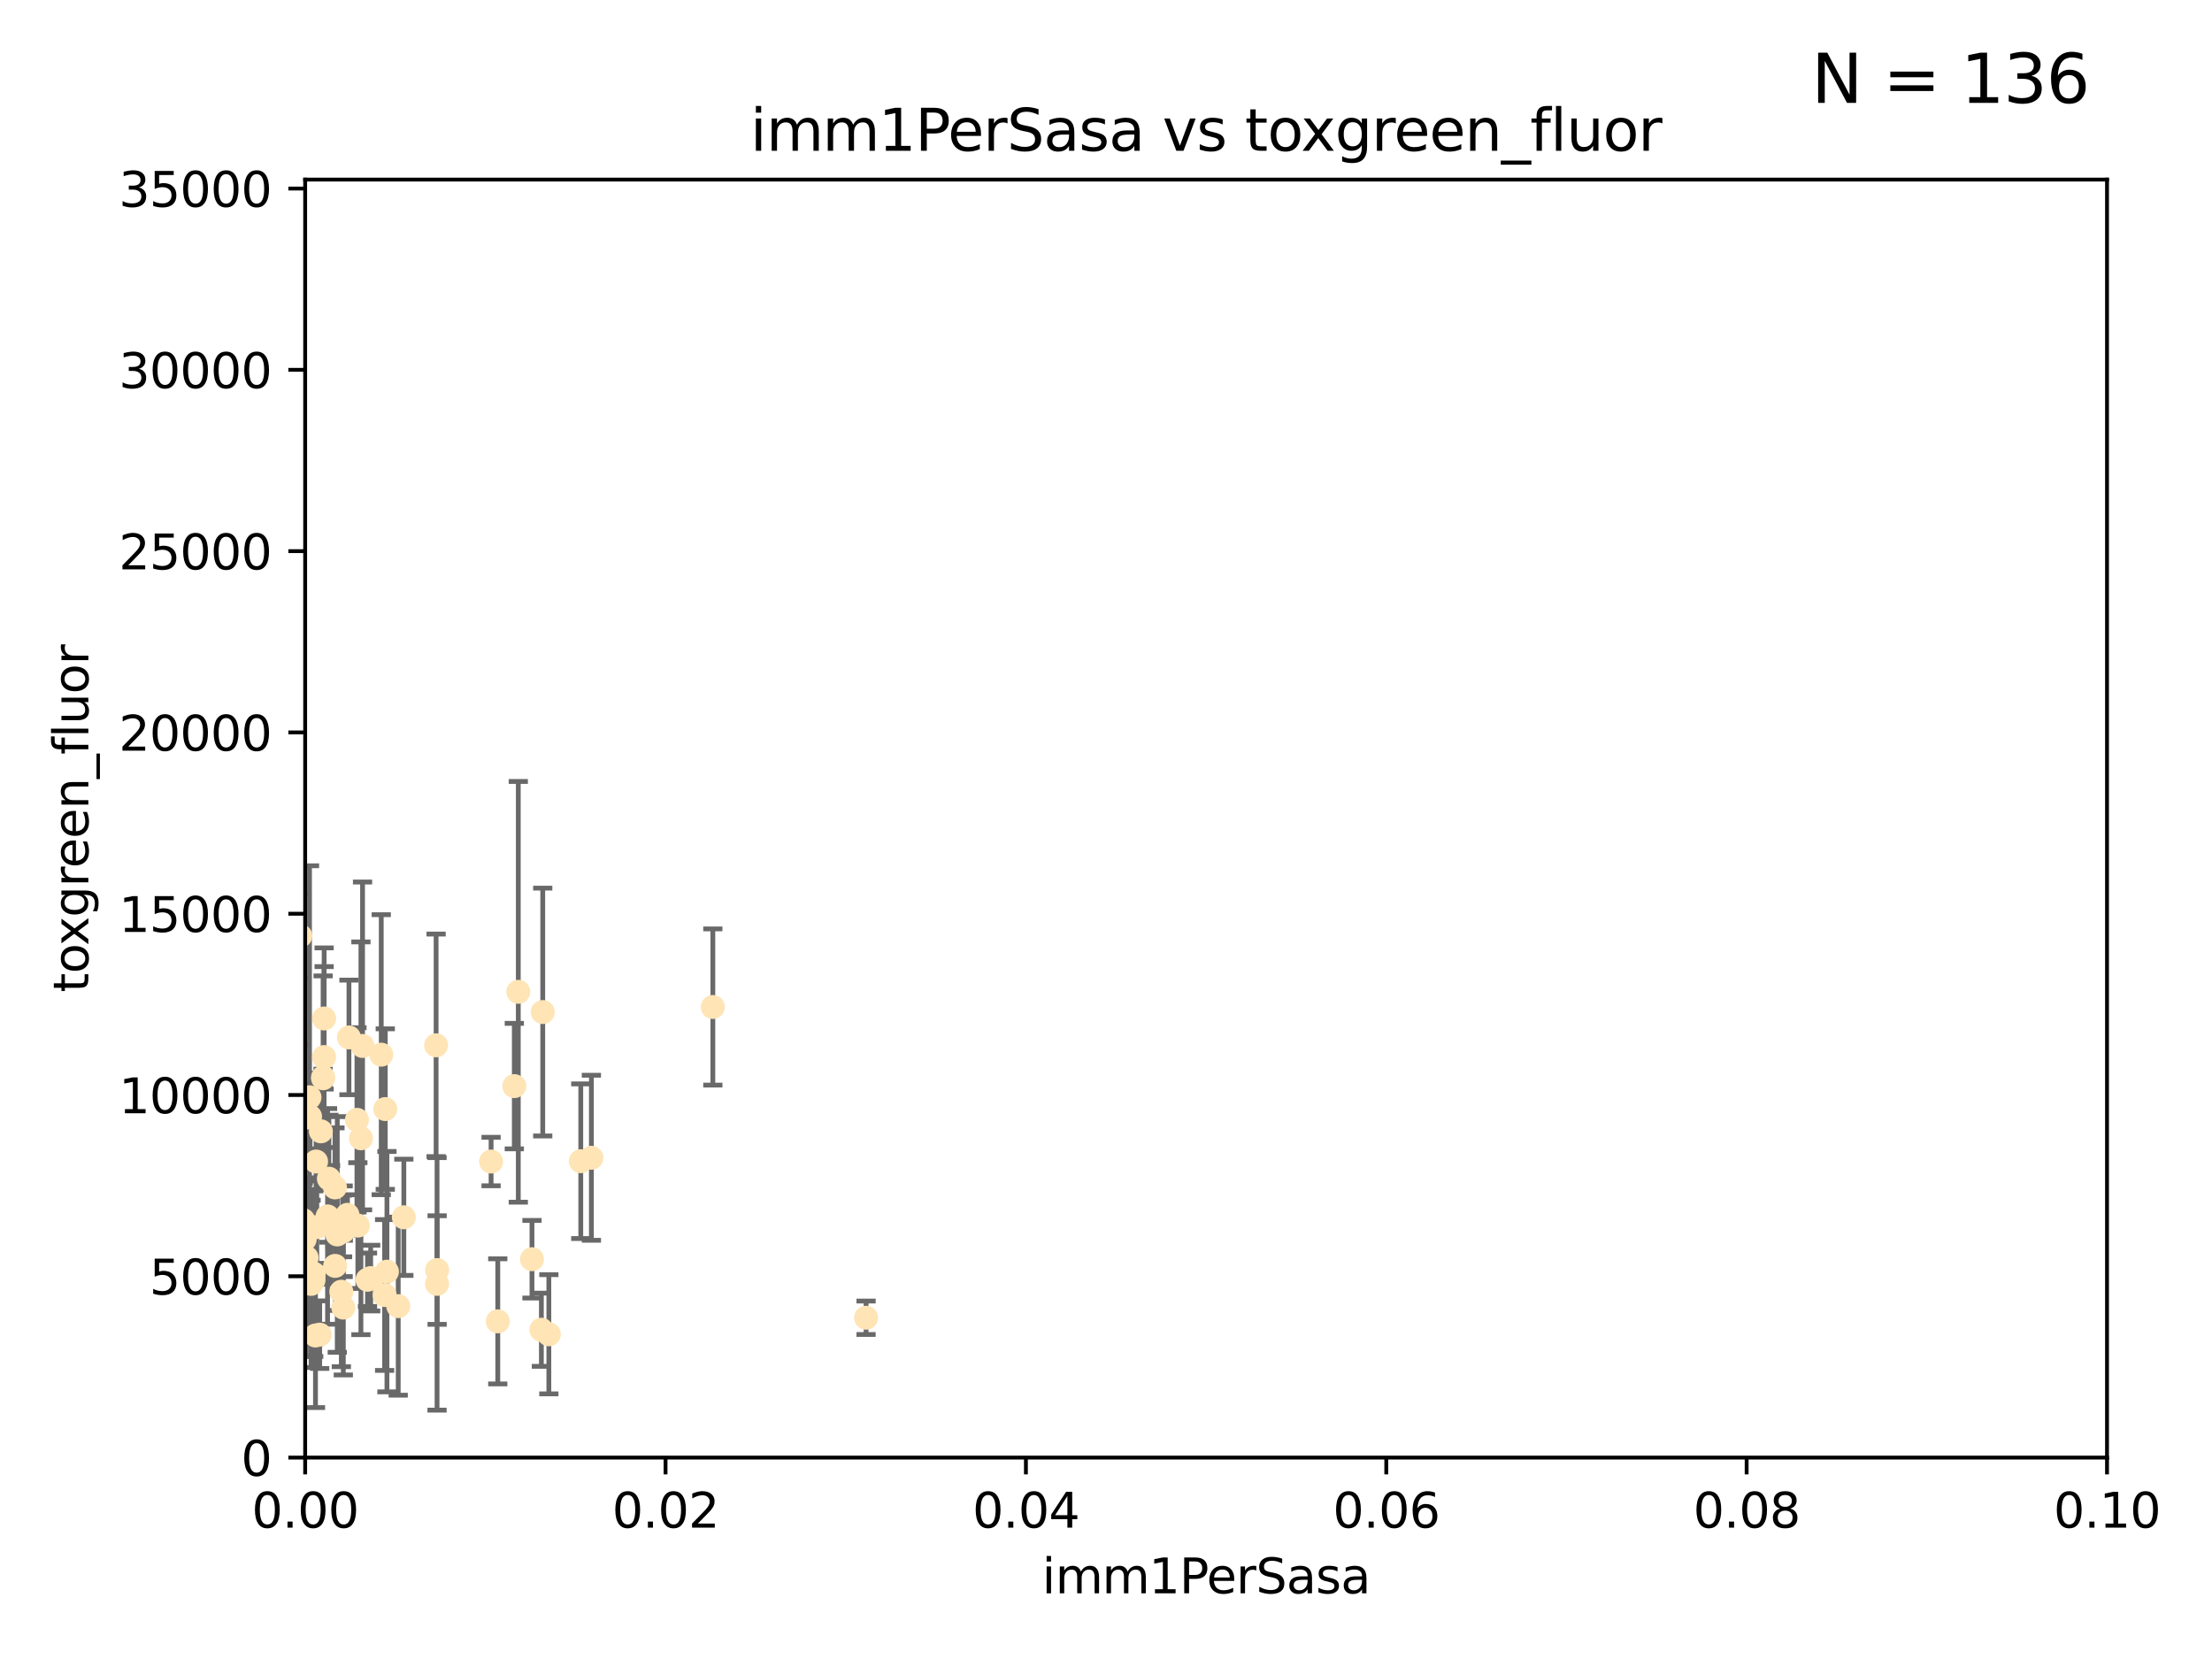 <?xml version="1.0" encoding="utf-8" standalone="no"?>
<!DOCTYPE svg PUBLIC "-//W3C//DTD SVG 1.1//EN"
  "http://www.w3.org/Graphics/SVG/1.1/DTD/svg11.dtd">
<svg xmlns:xlink="http://www.w3.org/1999/xlink" width="460.8pt" height="345.6pt" viewBox="0 0 460.8 345.6" xmlns="http://www.w3.org/2000/svg" version="1.1">
 <defs>
  <style type="text/css">*{stroke-linejoin: round; stroke-linecap: butt}</style>
 </defs>
 <g id="figure_1">
  <g id="patch_1">
   <path d="M 0 345.6 
L 460.8 345.6 
L 460.8 0 
L 0 0 
z
" style="fill: #ffffff"/>
  </g>
  <g id="axes_1">
   <g id="patch_2">
    <path d="M 63.571 303.64 
L 438.93 303.64 
L 438.93 37.411 
L 63.571 37.411 
z
" style="fill: #ffffff"/>
   </g>
   <g id="PathCollection_1">
    <defs>
     <path id="mc61effdad3" d="M 0 1.118 
C 0.297 1.118 0.581 1 0.791 0.791 
C 1 0.581 1.118 0.297 1.118 0 
C 1.118 -0.297 1 -0.581 0.791 -0.791 
C 0.581 -1 0.297 -1.118 0 -1.118 
C -0.297 -1.118 -0.581 -1 -0.791 -0.791 
C -1 -0.581 -1.118 -0.297 -1.118 0 
C -1.118 0.297 -1 0.581 -0.791 0.791 
C -0.581 1 -0.297 1.118 0 1.118 
z
" style="stroke: #ffe4b5"/>
    </defs>
    <g clip-path="url(#p2ddf84e585)">
     <use xlink:href="#mc61effdad3" x="48.166" y="227.477" style="fill: #ffe4b5; stroke: #ffe4b5"/>
     <use xlink:href="#mc61effdad3" x="61.761" y="231.729" style="fill: #ffe4b5; stroke: #ffe4b5"/>
     <use xlink:href="#mc61effdad3" x="48.44" y="219.254" style="fill: #ffe4b5; stroke: #ffe4b5"/>
     <use xlink:href="#mc61effdad3" x="49.744" y="255.699" style="fill: #ffe4b5; stroke: #ffe4b5"/>
     <use xlink:href="#mc61effdad3" x="52.3" y="197.057" style="fill: #ffe4b5; stroke: #ffe4b5"/>
     <use xlink:href="#mc61effdad3" x="47.594" y="228.748" style="fill: #ffe4b5; stroke: #ffe4b5"/>
     <use xlink:href="#mc61effdad3" x="65.352" y="265.33" style="fill: #ffe4b5; stroke: #ffe4b5"/>
     <use xlink:href="#mc61effdad3" x="44.605" y="246.606" style="fill: #ffe4b5; stroke: #ffe4b5"/>
     <use xlink:href="#mc61effdad3" x="65.996" y="255.629" style="fill: #ffe4b5; stroke: #ffe4b5"/>
     <use xlink:href="#mc61effdad3" x="60.996" y="230.468" style="fill: #ffe4b5; stroke: #ffe4b5"/>
     <use xlink:href="#mc61effdad3" x="61.372" y="236.222" style="fill: #ffe4b5; stroke: #ffe4b5"/>
     <use xlink:href="#mc61effdad3" x="67.31" y="224.406" style="fill: #ffe4b5; stroke: #ffe4b5"/>
     <use xlink:href="#mc61effdad3" x="61.275" y="230.137" style="fill: #ffe4b5; stroke: #ffe4b5"/>
     <use xlink:href="#mc61effdad3" x="75.188" y="237.127" style="fill: #ffe4b5; stroke: #ffe4b5"/>
     <use xlink:href="#mc61effdad3" x="79.421" y="219.707" style="fill: #ffe4b5; stroke: #ffe4b5"/>
     <use xlink:href="#mc61effdad3" x="62.161" y="259.195" style="fill: #ffe4b5; stroke: #ffe4b5"/>
     <use xlink:href="#mc61effdad3" x="54.807" y="206.44" style="fill: #ffe4b5; stroke: #ffe4b5"/>
     <use xlink:href="#mc61effdad3" x="59.702" y="255.712" style="fill: #ffe4b5; stroke: #ffe4b5"/>
     <use xlink:href="#mc61effdad3" x="57.1" y="259.073" style="fill: #ffe4b5; stroke: #ffe4b5"/>
     <use xlink:href="#mc61effdad3" x="74.359" y="233.283" style="fill: #ffe4b5; stroke: #ffe4b5"/>
     <use xlink:href="#mc61effdad3" x="49.664" y="284.049" style="fill: #ffe4b5; stroke: #ffe4b5"/>
     <use xlink:href="#mc61effdad3" x="42.773" y="256.955" style="fill: #ffe4b5; stroke: #ffe4b5"/>
     <use xlink:href="#mc61effdad3" x="48.08" y="239.109" style="fill: #ffe4b5; stroke: #ffe4b5"/>
     <use xlink:href="#mc61effdad3" x="56.941" y="273.299" style="fill: #ffe4b5; stroke: #ffe4b5"/>
     <use xlink:href="#mc61effdad3" x="49.565" y="241.747" style="fill: #ffe4b5; stroke: #ffe4b5"/>
     <use xlink:href="#mc61effdad3" x="44.115" y="254.408" style="fill: #ffe4b5; stroke: #ffe4b5"/>
     <use xlink:href="#mc61effdad3" x="40.973" y="247.113" style="fill: #ffe4b5; stroke: #ffe4b5"/>
     <use xlink:href="#mc61effdad3" x="41.683" y="268.629" style="fill: #ffe4b5; stroke: #ffe4b5"/>
     <use xlink:href="#mc61effdad3" x="52.054" y="266.328" style="fill: #ffe4b5; stroke: #ffe4b5"/>
     <use xlink:href="#mc61effdad3" x="46.159" y="224.125" style="fill: #ffe4b5; stroke: #ffe4b5"/>
     <use xlink:href="#mc61effdad3" x="65.721" y="278.206" style="fill: #ffe4b5; stroke: #ffe4b5"/>
     <use xlink:href="#mc61effdad3" x="45.06" y="228.551" style="fill: #ffe4b5; stroke: #ffe4b5"/>
     <use xlink:href="#mc61effdad3" x="56.871" y="220.046" style="fill: #ffe4b5; stroke: #ffe4b5"/>
     <use xlink:href="#mc61effdad3" x="44.102" y="239.106" style="fill: #ffe4b5; stroke: #ffe4b5"/>
     <use xlink:href="#mc61effdad3" x="61.23" y="244.236" style="fill: #ffe4b5; stroke: #ffe4b5"/>
     <use xlink:href="#mc61effdad3" x="67.518" y="220.205" style="fill: #ffe4b5; stroke: #ffe4b5"/>
     <use xlink:href="#mc61effdad3" x="66.599" y="278.036" style="fill: #ffe4b5; stroke: #ffe4b5"/>
     <use xlink:href="#mc61effdad3" x="68.861" y="255.164" style="fill: #ffe4b5; stroke: #ffe4b5"/>
     <use xlink:href="#mc61effdad3" x="57.451" y="215.909" style="fill: #ffe4b5; stroke: #ffe4b5"/>
     <use xlink:href="#mc61effdad3" x="61.817" y="257.746" style="fill: #ffe4b5; stroke: #ffe4b5"/>
     <use xlink:href="#mc61effdad3" x="35.508" y="247.2" style="fill: #ffe4b5; stroke: #ffe4b5"/>
     <use xlink:href="#mc61effdad3" x="91.044" y="267.453" style="fill: #ffe4b5; stroke: #ffe4b5"/>
     <use xlink:href="#mc61effdad3" x="57.106" y="238.421" style="fill: #ffe4b5; stroke: #ffe4b5"/>
     <use xlink:href="#mc61effdad3" x="43.518" y="260.979" style="fill: #ffe4b5; stroke: #ffe4b5"/>
     <use xlink:href="#mc61effdad3" x="56.086" y="255.162" style="fill: #ffe4b5; stroke: #ffe4b5"/>
     <use xlink:href="#mc61effdad3" x="91.061" y="264.575" style="fill: #ffe4b5; stroke: #ffe4b5"/>
     <use xlink:href="#mc61effdad3" x="64.803" y="267.458" style="fill: #ffe4b5; stroke: #ffe4b5"/>
     <use xlink:href="#mc61effdad3" x="42.361" y="259.567" style="fill: #ffe4b5; stroke: #ffe4b5"/>
     <use xlink:href="#mc61effdad3" x="76.559" y="266.596" style="fill: #ffe4b5; stroke: #ffe4b5"/>
     <use xlink:href="#mc61effdad3" x="63.47" y="258.155" style="fill: #ffe4b5; stroke: #ffe4b5"/>
     <use xlink:href="#mc61effdad3" x="53.092" y="251.866" style="fill: #ffe4b5; stroke: #ffe4b5"/>
     <use xlink:href="#mc61effdad3" x="63.96" y="232.802" style="fill: #ffe4b5; stroke: #ffe4b5"/>
     <use xlink:href="#mc61effdad3" x="41.577" y="246.623" style="fill: #ffe4b5; stroke: #ffe4b5"/>
     <use xlink:href="#mc61effdad3" x="71.366" y="255.382" style="fill: #ffe4b5; stroke: #ffe4b5"/>
     <use xlink:href="#mc61effdad3" x="58.064" y="245.75" style="fill: #ffe4b5; stroke: #ffe4b5"/>
     <use xlink:href="#mc61effdad3" x="43.293" y="266.279" style="fill: #ffe4b5; stroke: #ffe4b5"/>
     <use xlink:href="#mc61effdad3" x="46.125" y="237.694" style="fill: #ffe4b5; stroke: #ffe4b5"/>
     <use xlink:href="#mc61effdad3" x="80.259" y="231.039" style="fill: #ffe4b5; stroke: #ffe4b5"/>
     <use xlink:href="#mc61effdad3" x="45.846" y="247.736" style="fill: #ffe4b5; stroke: #ffe4b5"/>
     <use xlink:href="#mc61effdad3" x="62.168" y="230.204" style="fill: #ffe4b5; stroke: #ffe4b5"/>
     <use xlink:href="#mc61effdad3" x="55.497" y="209.489" style="fill: #ffe4b5; stroke: #ffe4b5"/>
     <use xlink:href="#mc61effdad3" x="71.488" y="256.494" style="fill: #ffe4b5; stroke: #ffe4b5"/>
     <use xlink:href="#mc61effdad3" x="51.266" y="260.01" style="fill: #ffe4b5; stroke: #ffe4b5"/>
     <use xlink:href="#mc61effdad3" x="72.694" y="216.114" style="fill: #ffe4b5; stroke: #ffe4b5"/>
     <use xlink:href="#mc61effdad3" x="74.55" y="255.31" style="fill: #ffe4b5; stroke: #ffe4b5"/>
     <use xlink:href="#mc61effdad3" x="44.543" y="247.49" style="fill: #ffe4b5; stroke: #ffe4b5"/>
     <use xlink:href="#mc61effdad3" x="72.381" y="253.07" style="fill: #ffe4b5; stroke: #ffe4b5"/>
     <use xlink:href="#mc61effdad3" x="60.701" y="263.972" style="fill: #ffe4b5; stroke: #ffe4b5"/>
     <use xlink:href="#mc61effdad3" x="45.811" y="251.842" style="fill: #ffe4b5; stroke: #ffe4b5"/>
     <use xlink:href="#mc61effdad3" x="58.343" y="213.998" style="fill: #ffe4b5; stroke: #ffe4b5"/>
     <use xlink:href="#mc61effdad3" x="80.123" y="269.775" style="fill: #ffe4b5; stroke: #ffe4b5"/>
     <use xlink:href="#mc61effdad3" x="45.728" y="249.97" style="fill: #ffe4b5; stroke: #ffe4b5"/>
     <use xlink:href="#mc61effdad3" x="45.097" y="230.181" style="fill: #ffe4b5; stroke: #ffe4b5"/>
     <use xlink:href="#mc61effdad3" x="71.518" y="272.395" style="fill: #ffe4b5; stroke: #ffe4b5"/>
     <use xlink:href="#mc61effdad3" x="41.596" y="263.256" style="fill: #ffe4b5; stroke: #ffe4b5"/>
     <use xlink:href="#mc61effdad3" x="69.782" y="247.358" style="fill: #ffe4b5; stroke: #ffe4b5"/>
     <use xlink:href="#mc61effdad3" x="58.79" y="231.566" style="fill: #ffe4b5; stroke: #ffe4b5"/>
     <use xlink:href="#mc61effdad3" x="65.848" y="241.969" style="fill: #ffe4b5; stroke: #ffe4b5"/>
     <use xlink:href="#mc61effdad3" x="52.479" y="272.038" style="fill: #ffe4b5; stroke: #ffe4b5"/>
     <use xlink:href="#mc61effdad3" x="36.404" y="263.488" style="fill: #ffe4b5; stroke: #ffe4b5"/>
     <use xlink:href="#mc61effdad3" x="51.287" y="220.555" style="fill: #ffe4b5; stroke: #ffe4b5"/>
     <use xlink:href="#mc61effdad3" x="67.522" y="212.169" style="fill: #ffe4b5; stroke: #ffe4b5"/>
     <use xlink:href="#mc61effdad3" x="47.438" y="260.493" style="fill: #ffe4b5; stroke: #ffe4b5"/>
     <use xlink:href="#mc61effdad3" x="38.973" y="274.597" style="fill: #ffe4b5; stroke: #ffe4b5"/>
     <use xlink:href="#mc61effdad3" x="64.592" y="232.618" style="fill: #ffe4b5; stroke: #ffe4b5"/>
     <use xlink:href="#mc61effdad3" x="48.754" y="237.01" style="fill: #ffe4b5; stroke: #ffe4b5"/>
     <use xlink:href="#mc61effdad3" x="48.679" y="255.125" style="fill: #ffe4b5; stroke: #ffe4b5"/>
     <use xlink:href="#mc61effdad3" x="13.429" y="264.696" style="fill: #ffe4b5; stroke: #ffe4b5"/>
     <use xlink:href="#mc61effdad3" x="58.878" y="267.501" style="fill: #ffe4b5; stroke: #ffe4b5"/>
     <use xlink:href="#mc61effdad3" x="75.525" y="217.888" style="fill: #ffe4b5; stroke: #ffe4b5"/>
     <use xlink:href="#mc61effdad3" x="42.551" y="281.323" style="fill: #ffe4b5; stroke: #ffe4b5"/>
     <use xlink:href="#mc61effdad3" x="82.957" y="272.09" style="fill: #ffe4b5; stroke: #ffe4b5"/>
     <use xlink:href="#mc61effdad3" x="44.716" y="271.972" style="fill: #ffe4b5; stroke: #ffe4b5"/>
     <use xlink:href="#mc61effdad3" x="70.26" y="257.16" style="fill: #ffe4b5; stroke: #ffe4b5"/>
     <use xlink:href="#mc61effdad3" x="35.316" y="269.741" style="fill: #ffe4b5; stroke: #ffe4b5"/>
     <use xlink:href="#mc61effdad3" x="62.559" y="194.969" style="fill: #ffe4b5; stroke: #ffe4b5"/>
     <use xlink:href="#mc61effdad3" x="61.628" y="263.095" style="fill: #ffe4b5; stroke: #ffe4b5"/>
     <use xlink:href="#mc61effdad3" x="55.25" y="263.286" style="fill: #ffe4b5; stroke: #ffe4b5"/>
     <use xlink:href="#mc61effdad3" x="34.734" y="261.842" style="fill: #ffe4b5; stroke: #ffe4b5"/>
     <use xlink:href="#mc61effdad3" x="64.476" y="228.587" style="fill: #ffe4b5; stroke: #ffe4b5"/>
     <use xlink:href="#mc61effdad3" x="68.513" y="245.544" style="fill: #ffe4b5; stroke: #ffe4b5"/>
     <use xlink:href="#mc61effdad3" x="57.252" y="242.001" style="fill: #ffe4b5; stroke: #ffe4b5"/>
     <use xlink:href="#mc61effdad3" x="69.817" y="263.706" style="fill: #ffe4b5; stroke: #ffe4b5"/>
     <use xlink:href="#mc61effdad3" x="59.765" y="260.409" style="fill: #ffe4b5; stroke: #ffe4b5"/>
     <use xlink:href="#mc61effdad3" x="80.607" y="264.911" style="fill: #ffe4b5; stroke: #ffe4b5"/>
     <use xlink:href="#mc61effdad3" x="52.356" y="266.947" style="fill: #ffe4b5; stroke: #ffe4b5"/>
     <use xlink:href="#mc61effdad3" x="63.795" y="263.938" style="fill: #ffe4b5; stroke: #ffe4b5"/>
     <use xlink:href="#mc61effdad3" x="63.869" y="262.005" style="fill: #ffe4b5; stroke: #ffe4b5"/>
     <use xlink:href="#mc61effdad3" x="39.434" y="256.462" style="fill: #ffe4b5; stroke: #ffe4b5"/>
     <use xlink:href="#mc61effdad3" x="61.958" y="232.996" style="fill: #ffe4b5; stroke: #ffe4b5"/>
     <use xlink:href="#mc61effdad3" x="114.335" y="277.953" style="fill: #ffe4b5; stroke: #ffe4b5"/>
     <use xlink:href="#mc61effdad3" x="56.678" y="239.016" style="fill: #ffe4b5; stroke: #ffe4b5"/>
     <use xlink:href="#mc61effdad3" x="71.108" y="269.089" style="fill: #ffe4b5; stroke: #ffe4b5"/>
     <use xlink:href="#mc61effdad3" x="65.291" y="266.727" style="fill: #ffe4b5; stroke: #ffe4b5"/>
     <use xlink:href="#mc61effdad3" x="59.904" y="248.084" style="fill: #ffe4b5; stroke: #ffe4b5"/>
     <use xlink:href="#mc61effdad3" x="55.38" y="269.405" style="fill: #ffe4b5; stroke: #ffe4b5"/>
     <use xlink:href="#mc61effdad3" x="103.696" y="275.261" style="fill: #ffe4b5; stroke: #ffe4b5"/>
     <use xlink:href="#mc61effdad3" x="107.97" y="206.615" style="fill: #ffe4b5; stroke: #ffe4b5"/>
     <use xlink:href="#mc61effdad3" x="77.219" y="266.249" style="fill: #ffe4b5; stroke: #ffe4b5"/>
     <use xlink:href="#mc61effdad3" x="67.304" y="224.621" style="fill: #ffe4b5; stroke: #ffe4b5"/>
     <use xlink:href="#mc61effdad3" x="90.848" y="217.758" style="fill: #ffe4b5; stroke: #ffe4b5"/>
     <use xlink:href="#mc61effdad3" x="63.157" y="254.163" style="fill: #ffe4b5; stroke: #ffe4b5"/>
     <use xlink:href="#mc61effdad3" x="107.141" y="226.256" style="fill: #ffe4b5; stroke: #ffe4b5"/>
     <use xlink:href="#mc61effdad3" x="84.128" y="253.584" style="fill: #ffe4b5; stroke: #ffe4b5"/>
     <use xlink:href="#mc61effdad3" x="102.302" y="241.969" style="fill: #ffe4b5; stroke: #ffe4b5"/>
     <use xlink:href="#mc61effdad3" x="112.779" y="277.009" style="fill: #ffe4b5; stroke: #ffe4b5"/>
     <use xlink:href="#mc61effdad3" x="110.819" y="262.316" style="fill: #ffe4b5; stroke: #ffe4b5"/>
     <use xlink:href="#mc61effdad3" x="22.402" y="277.579" style="fill: #ffe4b5; stroke: #ffe4b5"/>
     <use xlink:href="#mc61effdad3" x="120.985" y="241.9" style="fill: #ffe4b5; stroke: #ffe4b5"/>
     <use xlink:href="#mc61effdad3" x="123.197" y="241.183" style="fill: #ffe4b5; stroke: #ffe4b5"/>
     <use xlink:href="#mc61effdad3" x="45.401" y="252.334" style="fill: #ffe4b5; stroke: #ffe4b5"/>
     <use xlink:href="#mc61effdad3" x="66.843" y="235.674" style="fill: #ffe4b5; stroke: #ffe4b5"/>
     <use xlink:href="#mc61effdad3" x="113.064" y="210.827" style="fill: #ffe4b5; stroke: #ffe4b5"/>
     <use xlink:href="#mc61effdad3" x="68.237" y="253.399" style="fill: #ffe4b5; stroke: #ffe4b5"/>
     <use xlink:href="#mc61effdad3" x="148.497" y="209.772" style="fill: #ffe4b5; stroke: #ffe4b5"/>
     <use xlink:href="#mc61effdad3" x="180.419" y="274.511" style="fill: #ffe4b5; stroke: #ffe4b5"/>
    </g>
   </g>
   <g id="matplotlib.axis_1">
    <g id="xtick_1">
     <g id="line2d_1">
      <defs>
       <path id="md396fbe95f" d="M 0 0 
L 0 3.5 
" style="stroke: #000000; stroke-width: 0.8"/>
      </defs>
      <g>
       <use xlink:href="#md396fbe95f" x="63.571" y="303.64" style="stroke: #000000; stroke-width: 0.8"/>
      </g>
     </g>
     <g id="text_1">
      <!-- 0.00 -->
      <g transform="translate(52.438 318.238)scale(0.1 -0.1)">
       <defs>
        <path id="DejaVuSans-30" d="M 2034 4250 
Q 1547 4250 1301 3770 
Q 1056 3291 1056 2328 
Q 1056 1369 1301 889 
Q 1547 409 2034 409 
Q 2525 409 2770 889 
Q 3016 1369 3016 2328 
Q 3016 3291 2770 3770 
Q 2525 4250 2034 4250 
z
M 2034 4750 
Q 2819 4750 3233 4129 
Q 3647 3509 3647 2328 
Q 3647 1150 3233 529 
Q 2819 -91 2034 -91 
Q 1250 -91 836 529 
Q 422 1150 422 2328 
Q 422 3509 836 4129 
Q 1250 4750 2034 4750 
z
" transform="scale(0.016)"/>
        <path id="DejaVuSans-2e" d="M 684 794 
L 1344 794 
L 1344 0 
L 684 0 
L 684 794 
z
" transform="scale(0.016)"/>
       </defs>
       <use xlink:href="#DejaVuSans-30"/>
       <use xlink:href="#DejaVuSans-2e" x="63.623"/>
       <use xlink:href="#DejaVuSans-30" x="95.41"/>
       <use xlink:href="#DejaVuSans-30" x="159.033"/>
      </g>
     </g>
    </g>
    <g id="xtick_2">
     <g id="line2d_2">
      <g>
       <use xlink:href="#md396fbe95f" x="138.643" y="303.64" style="stroke: #000000; stroke-width: 0.8"/>
      </g>
     </g>
     <g id="text_2">
      <!-- 0.02 -->
      <g transform="translate(127.51 318.238)scale(0.1 -0.1)">
       <defs>
        <path id="DejaVuSans-32" d="M 1228 531 
L 3431 531 
L 3431 0 
L 469 0 
L 469 531 
Q 828 903 1448 1529 
Q 2069 2156 2228 2338 
Q 2531 2678 2651 2914 
Q 2772 3150 2772 3378 
Q 2772 3750 2511 3984 
Q 2250 4219 1831 4219 
Q 1534 4219 1204 4116 
Q 875 4013 500 3803 
L 500 4441 
Q 881 4594 1212 4672 
Q 1544 4750 1819 4750 
Q 2544 4750 2975 4387 
Q 3406 4025 3406 3419 
Q 3406 3131 3298 2873 
Q 3191 2616 2906 2266 
Q 2828 2175 2409 1742 
Q 1991 1309 1228 531 
z
" transform="scale(0.016)"/>
       </defs>
       <use xlink:href="#DejaVuSans-30"/>
       <use xlink:href="#DejaVuSans-2e" x="63.623"/>
       <use xlink:href="#DejaVuSans-30" x="95.41"/>
       <use xlink:href="#DejaVuSans-32" x="159.033"/>
      </g>
     </g>
    </g>
    <g id="xtick_3">
     <g id="line2d_3">
      <g>
       <use xlink:href="#md396fbe95f" x="213.715" y="303.64" style="stroke: #000000; stroke-width: 0.8"/>
      </g>
     </g>
     <g id="text_3">
      <!-- 0.04 -->
      <g transform="translate(202.582 318.238)scale(0.1 -0.1)">
       <defs>
        <path id="DejaVuSans-34" d="M 2419 4116 
L 825 1625 
L 2419 1625 
L 2419 4116 
z
M 2253 4666 
L 3047 4666 
L 3047 1625 
L 3713 1625 
L 3713 1100 
L 3047 1100 
L 3047 0 
L 2419 0 
L 2419 1100 
L 313 1100 
L 313 1709 
L 2253 4666 
z
" transform="scale(0.016)"/>
       </defs>
       <use xlink:href="#DejaVuSans-30"/>
       <use xlink:href="#DejaVuSans-2e" x="63.623"/>
       <use xlink:href="#DejaVuSans-30" x="95.41"/>
       <use xlink:href="#DejaVuSans-34" x="159.033"/>
      </g>
     </g>
    </g>
    <g id="xtick_4">
     <g id="line2d_4">
      <g>
       <use xlink:href="#md396fbe95f" x="288.786" y="303.64" style="stroke: #000000; stroke-width: 0.8"/>
      </g>
     </g>
     <g id="text_4">
      <!-- 0.06 -->
      <g transform="translate(277.654 318.238)scale(0.1 -0.1)">
       <defs>
        <path id="DejaVuSans-36" d="M 2113 2584 
Q 1688 2584 1439 2293 
Q 1191 2003 1191 1497 
Q 1191 994 1439 701 
Q 1688 409 2113 409 
Q 2538 409 2786 701 
Q 3034 994 3034 1497 
Q 3034 2003 2786 2293 
Q 2538 2584 2113 2584 
z
M 3366 4563 
L 3366 3988 
Q 3128 4100 2886 4159 
Q 2644 4219 2406 4219 
Q 1781 4219 1451 3797 
Q 1122 3375 1075 2522 
Q 1259 2794 1537 2939 
Q 1816 3084 2150 3084 
Q 2853 3084 3261 2657 
Q 3669 2231 3669 1497 
Q 3669 778 3244 343 
Q 2819 -91 2113 -91 
Q 1303 -91 875 529 
Q 447 1150 447 2328 
Q 447 3434 972 4092 
Q 1497 4750 2381 4750 
Q 2619 4750 2861 4703 
Q 3103 4656 3366 4563 
z
" transform="scale(0.016)"/>
       </defs>
       <use xlink:href="#DejaVuSans-30"/>
       <use xlink:href="#DejaVuSans-2e" x="63.623"/>
       <use xlink:href="#DejaVuSans-30" x="95.41"/>
       <use xlink:href="#DejaVuSans-36" x="159.033"/>
      </g>
     </g>
    </g>
    <g id="xtick_5">
     <g id="line2d_5">
      <g>
       <use xlink:href="#md396fbe95f" x="363.858" y="303.64" style="stroke: #000000; stroke-width: 0.8"/>
      </g>
     </g>
     <g id="text_5">
      <!-- 0.08 -->
      <g transform="translate(352.725 318.238)scale(0.1 -0.1)">
       <defs>
        <path id="DejaVuSans-38" d="M 2034 2216 
Q 1584 2216 1326 1975 
Q 1069 1734 1069 1313 
Q 1069 891 1326 650 
Q 1584 409 2034 409 
Q 2484 409 2743 651 
Q 3003 894 3003 1313 
Q 3003 1734 2745 1975 
Q 2488 2216 2034 2216 
z
M 1403 2484 
Q 997 2584 770 2862 
Q 544 3141 544 3541 
Q 544 4100 942 4425 
Q 1341 4750 2034 4750 
Q 2731 4750 3128 4425 
Q 3525 4100 3525 3541 
Q 3525 3141 3298 2862 
Q 3072 2584 2669 2484 
Q 3125 2378 3379 2068 
Q 3634 1759 3634 1313 
Q 3634 634 3220 271 
Q 2806 -91 2034 -91 
Q 1263 -91 848 271 
Q 434 634 434 1313 
Q 434 1759 690 2068 
Q 947 2378 1403 2484 
z
M 1172 3481 
Q 1172 3119 1398 2916 
Q 1625 2713 2034 2713 
Q 2441 2713 2670 2916 
Q 2900 3119 2900 3481 
Q 2900 3844 2670 4047 
Q 2441 4250 2034 4250 
Q 1625 4250 1398 4047 
Q 1172 3844 1172 3481 
z
" transform="scale(0.016)"/>
       </defs>
       <use xlink:href="#DejaVuSans-30"/>
       <use xlink:href="#DejaVuSans-2e" x="63.623"/>
       <use xlink:href="#DejaVuSans-30" x="95.41"/>
       <use xlink:href="#DejaVuSans-38" x="159.033"/>
      </g>
     </g>
    </g>
    <g id="xtick_6">
     <g id="line2d_6">
      <g>
       <use xlink:href="#md396fbe95f" x="438.93" y="303.64" style="stroke: #000000; stroke-width: 0.8"/>
      </g>
     </g>
     <g id="text_6">
      <!-- 0.10 -->
      <g transform="translate(427.797 318.238)scale(0.1 -0.1)">
       <defs>
        <path id="DejaVuSans-31" d="M 794 531 
L 1825 531 
L 1825 4091 
L 703 3866 
L 703 4441 
L 1819 4666 
L 2450 4666 
L 2450 531 
L 3481 531 
L 3481 0 
L 794 0 
L 794 531 
z
" transform="scale(0.016)"/>
       </defs>
       <use xlink:href="#DejaVuSans-30"/>
       <use xlink:href="#DejaVuSans-2e" x="63.623"/>
       <use xlink:href="#DejaVuSans-31" x="95.41"/>
       <use xlink:href="#DejaVuSans-30" x="159.033"/>
      </g>
     </g>
    </g>
    <g id="text_7">
     <!-- imm1PerSasa -->
     <g transform="translate(217.067 331.917)scale(0.1 -0.1)">
      <defs>
       <path id="DejaVuSans-69" d="M 603 3500 
L 1178 3500 
L 1178 0 
L 603 0 
L 603 3500 
z
M 603 4863 
L 1178 4863 
L 1178 4134 
L 603 4134 
L 603 4863 
z
" transform="scale(0.016)"/>
       <path id="DejaVuSans-6d" d="M 3328 2828 
Q 3544 3216 3844 3400 
Q 4144 3584 4550 3584 
Q 5097 3584 5394 3201 
Q 5691 2819 5691 2113 
L 5691 0 
L 5113 0 
L 5113 2094 
Q 5113 2597 4934 2840 
Q 4756 3084 4391 3084 
Q 3944 3084 3684 2787 
Q 3425 2491 3425 1978 
L 3425 0 
L 2847 0 
L 2847 2094 
Q 2847 2600 2669 2842 
Q 2491 3084 2119 3084 
Q 1678 3084 1418 2786 
Q 1159 2488 1159 1978 
L 1159 0 
L 581 0 
L 581 3500 
L 1159 3500 
L 1159 2956 
Q 1356 3278 1631 3431 
Q 1906 3584 2284 3584 
Q 2666 3584 2933 3390 
Q 3200 3197 3328 2828 
z
" transform="scale(0.016)"/>
       <path id="DejaVuSans-50" d="M 1259 4147 
L 1259 2394 
L 2053 2394 
Q 2494 2394 2734 2622 
Q 2975 2850 2975 3272 
Q 2975 3691 2734 3919 
Q 2494 4147 2053 4147 
L 1259 4147 
z
M 628 4666 
L 2053 4666 
Q 2838 4666 3239 4311 
Q 3641 3956 3641 3272 
Q 3641 2581 3239 2228 
Q 2838 1875 2053 1875 
L 1259 1875 
L 1259 0 
L 628 0 
L 628 4666 
z
" transform="scale(0.016)"/>
       <path id="DejaVuSans-65" d="M 3597 1894 
L 3597 1613 
L 953 1613 
Q 991 1019 1311 708 
Q 1631 397 2203 397 
Q 2534 397 2845 478 
Q 3156 559 3463 722 
L 3463 178 
Q 3153 47 2828 -22 
Q 2503 -91 2169 -91 
Q 1331 -91 842 396 
Q 353 884 353 1716 
Q 353 2575 817 3079 
Q 1281 3584 2069 3584 
Q 2775 3584 3186 3129 
Q 3597 2675 3597 1894 
z
M 3022 2063 
Q 3016 2534 2758 2815 
Q 2500 3097 2075 3097 
Q 1594 3097 1305 2825 
Q 1016 2553 972 2059 
L 3022 2063 
z
" transform="scale(0.016)"/>
       <path id="DejaVuSans-72" d="M 2631 2963 
Q 2534 3019 2420 3045 
Q 2306 3072 2169 3072 
Q 1681 3072 1420 2755 
Q 1159 2438 1159 1844 
L 1159 0 
L 581 0 
L 581 3500 
L 1159 3500 
L 1159 2956 
Q 1341 3275 1631 3429 
Q 1922 3584 2338 3584 
Q 2397 3584 2469 3576 
Q 2541 3569 2628 3553 
L 2631 2963 
z
" transform="scale(0.016)"/>
       <path id="DejaVuSans-53" d="M 3425 4513 
L 3425 3897 
Q 3066 4069 2747 4153 
Q 2428 4238 2131 4238 
Q 1616 4238 1336 4038 
Q 1056 3838 1056 3469 
Q 1056 3159 1242 3001 
Q 1428 2844 1947 2747 
L 2328 2669 
Q 3034 2534 3370 2195 
Q 3706 1856 3706 1288 
Q 3706 609 3251 259 
Q 2797 -91 1919 -91 
Q 1588 -91 1214 -16 
Q 841 59 441 206 
L 441 856 
Q 825 641 1194 531 
Q 1563 422 1919 422 
Q 2459 422 2753 634 
Q 3047 847 3047 1241 
Q 3047 1584 2836 1778 
Q 2625 1972 2144 2069 
L 1759 2144 
Q 1053 2284 737 2584 
Q 422 2884 422 3419 
Q 422 4038 858 4394 
Q 1294 4750 2059 4750 
Q 2388 4750 2728 4690 
Q 3069 4631 3425 4513 
z
" transform="scale(0.016)"/>
       <path id="DejaVuSans-61" d="M 2194 1759 
Q 1497 1759 1228 1600 
Q 959 1441 959 1056 
Q 959 750 1161 570 
Q 1363 391 1709 391 
Q 2188 391 2477 730 
Q 2766 1069 2766 1631 
L 2766 1759 
L 2194 1759 
z
M 3341 1997 
L 3341 0 
L 2766 0 
L 2766 531 
Q 2569 213 2275 61 
Q 1981 -91 1556 -91 
Q 1019 -91 701 211 
Q 384 513 384 1019 
Q 384 1609 779 1909 
Q 1175 2209 1959 2209 
L 2766 2209 
L 2766 2266 
Q 2766 2663 2505 2880 
Q 2244 3097 1772 3097 
Q 1472 3097 1187 3025 
Q 903 2953 641 2809 
L 641 3341 
Q 956 3463 1253 3523 
Q 1550 3584 1831 3584 
Q 2591 3584 2966 3190 
Q 3341 2797 3341 1997 
z
" transform="scale(0.016)"/>
       <path id="DejaVuSans-73" d="M 2834 3397 
L 2834 2853 
Q 2591 2978 2328 3040 
Q 2066 3103 1784 3103 
Q 1356 3103 1142 2972 
Q 928 2841 928 2578 
Q 928 2378 1081 2264 
Q 1234 2150 1697 2047 
L 1894 2003 
Q 2506 1872 2764 1633 
Q 3022 1394 3022 966 
Q 3022 478 2636 193 
Q 2250 -91 1575 -91 
Q 1294 -91 989 -36 
Q 684 19 347 128 
L 347 722 
Q 666 556 975 473 
Q 1284 391 1588 391 
Q 1994 391 2212 530 
Q 2431 669 2431 922 
Q 2431 1156 2273 1281 
Q 2116 1406 1581 1522 
L 1381 1569 
Q 847 1681 609 1914 
Q 372 2147 372 2553 
Q 372 3047 722 3315 
Q 1072 3584 1716 3584 
Q 2034 3584 2315 3537 
Q 2597 3491 2834 3397 
z
" transform="scale(0.016)"/>
      </defs>
      <use xlink:href="#DejaVuSans-69"/>
      <use xlink:href="#DejaVuSans-6d" x="27.783"/>
      <use xlink:href="#DejaVuSans-6d" x="125.195"/>
      <use xlink:href="#DejaVuSans-31" x="222.607"/>
      <use xlink:href="#DejaVuSans-50" x="286.23"/>
      <use xlink:href="#DejaVuSans-65" x="342.908"/>
      <use xlink:href="#DejaVuSans-72" x="404.432"/>
      <use xlink:href="#DejaVuSans-53" x="445.545"/>
      <use xlink:href="#DejaVuSans-61" x="509.021"/>
      <use xlink:href="#DejaVuSans-73" x="570.301"/>
      <use xlink:href="#DejaVuSans-61" x="622.4"/>
     </g>
    </g>
   </g>
   <g id="matplotlib.axis_2">
    <g id="ytick_1">
     <g id="line2d_7">
      <defs>
       <path id="mbbf4d0df1e" d="M 0 0 
L -3.5 0 
" style="stroke: #000000; stroke-width: 0.8"/>
      </defs>
      <g>
       <use xlink:href="#mbbf4d0df1e" x="63.571" y="303.64" style="stroke: #000000; stroke-width: 0.8"/>
      </g>
     </g>
     <g id="text_8">
      <!-- 0 -->
      <g transform="translate(50.209 307.439)scale(0.1 -0.1)">
       <use xlink:href="#DejaVuSans-30"/>
      </g>
     </g>
    </g>
    <g id="ytick_2">
     <g id="line2d_8">
      <g>
       <use xlink:href="#mbbf4d0df1e" x="63.571" y="265.874" style="stroke: #000000; stroke-width: 0.8"/>
      </g>
     </g>
     <g id="text_9">
      <!-- 5000 -->
      <g transform="translate(31.121 269.673)scale(0.1 -0.1)">
       <defs>
        <path id="DejaVuSans-35" d="M 691 4666 
L 3169 4666 
L 3169 4134 
L 1269 4134 
L 1269 2991 
Q 1406 3038 1543 3061 
Q 1681 3084 1819 3084 
Q 2600 3084 3056 2656 
Q 3513 2228 3513 1497 
Q 3513 744 3044 326 
Q 2575 -91 1722 -91 
Q 1428 -91 1123 -41 
Q 819 9 494 109 
L 494 744 
Q 775 591 1075 516 
Q 1375 441 1709 441 
Q 2250 441 2565 725 
Q 2881 1009 2881 1497 
Q 2881 1984 2565 2268 
Q 2250 2553 1709 2553 
Q 1456 2553 1204 2497 
Q 953 2441 691 2322 
L 691 4666 
z
" transform="scale(0.016)"/>
       </defs>
       <use xlink:href="#DejaVuSans-35"/>
       <use xlink:href="#DejaVuSans-30" x="63.623"/>
       <use xlink:href="#DejaVuSans-30" x="127.246"/>
       <use xlink:href="#DejaVuSans-30" x="190.869"/>
      </g>
     </g>
    </g>
    <g id="ytick_3">
     <g id="line2d_9">
      <g>
       <use xlink:href="#mbbf4d0df1e" x="63.571" y="228.108" style="stroke: #000000; stroke-width: 0.8"/>
      </g>
     </g>
     <g id="text_10">
      <!-- 10000 -->
      <g transform="translate(24.759 231.907)scale(0.1 -0.1)">
       <use xlink:href="#DejaVuSans-31"/>
       <use xlink:href="#DejaVuSans-30" x="63.623"/>
       <use xlink:href="#DejaVuSans-30" x="127.246"/>
       <use xlink:href="#DejaVuSans-30" x="190.869"/>
       <use xlink:href="#DejaVuSans-30" x="254.492"/>
      </g>
     </g>
    </g>
    <g id="ytick_4">
     <g id="line2d_10">
      <g>
       <use xlink:href="#mbbf4d0df1e" x="63.571" y="190.342" style="stroke: #000000; stroke-width: 0.8"/>
      </g>
     </g>
     <g id="text_11">
      <!-- 15000 -->
      <g transform="translate(24.759 194.141)scale(0.1 -0.1)">
       <use xlink:href="#DejaVuSans-31"/>
       <use xlink:href="#DejaVuSans-35" x="63.623"/>
       <use xlink:href="#DejaVuSans-30" x="127.246"/>
       <use xlink:href="#DejaVuSans-30" x="190.869"/>
       <use xlink:href="#DejaVuSans-30" x="254.492"/>
      </g>
     </g>
    </g>
    <g id="ytick_5">
     <g id="line2d_11">
      <g>
       <use xlink:href="#mbbf4d0df1e" x="63.571" y="152.576" style="stroke: #000000; stroke-width: 0.8"/>
      </g>
     </g>
     <g id="text_12">
      <!-- 20000 -->
      <g transform="translate(24.759 156.375)scale(0.1 -0.1)">
       <use xlink:href="#DejaVuSans-32"/>
       <use xlink:href="#DejaVuSans-30" x="63.623"/>
       <use xlink:href="#DejaVuSans-30" x="127.246"/>
       <use xlink:href="#DejaVuSans-30" x="190.869"/>
       <use xlink:href="#DejaVuSans-30" x="254.492"/>
      </g>
     </g>
    </g>
    <g id="ytick_6">
     <g id="line2d_12">
      <g>
       <use xlink:href="#mbbf4d0df1e" x="63.571" y="114.81" style="stroke: #000000; stroke-width: 0.8"/>
      </g>
     </g>
     <g id="text_13">
      <!-- 25000 -->
      <g transform="translate(24.759 118.609)scale(0.1 -0.1)">
       <use xlink:href="#DejaVuSans-32"/>
       <use xlink:href="#DejaVuSans-35" x="63.623"/>
       <use xlink:href="#DejaVuSans-30" x="127.246"/>
       <use xlink:href="#DejaVuSans-30" x="190.869"/>
       <use xlink:href="#DejaVuSans-30" x="254.492"/>
      </g>
     </g>
    </g>
    <g id="ytick_7">
     <g id="line2d_13">
      <g>
       <use xlink:href="#mbbf4d0df1e" x="63.571" y="77.044" style="stroke: #000000; stroke-width: 0.8"/>
      </g>
     </g>
     <g id="text_14">
      <!-- 30000 -->
      <g transform="translate(24.759 80.844)scale(0.1 -0.1)">
       <defs>
        <path id="DejaVuSans-33" d="M 2597 2516 
Q 3050 2419 3304 2112 
Q 3559 1806 3559 1356 
Q 3559 666 3084 287 
Q 2609 -91 1734 -91 
Q 1441 -91 1130 -33 
Q 819 25 488 141 
L 488 750 
Q 750 597 1062 519 
Q 1375 441 1716 441 
Q 2309 441 2620 675 
Q 2931 909 2931 1356 
Q 2931 1769 2642 2001 
Q 2353 2234 1838 2234 
L 1294 2234 
L 1294 2753 
L 1863 2753 
Q 2328 2753 2575 2939 
Q 2822 3125 2822 3475 
Q 2822 3834 2567 4026 
Q 2313 4219 1838 4219 
Q 1578 4219 1281 4162 
Q 984 4106 628 3988 
L 628 4550 
Q 988 4650 1302 4700 
Q 1616 4750 1894 4750 
Q 2613 4750 3031 4423 
Q 3450 4097 3450 3541 
Q 3450 3153 3228 2886 
Q 3006 2619 2597 2516 
z
" transform="scale(0.016)"/>
       </defs>
       <use xlink:href="#DejaVuSans-33"/>
       <use xlink:href="#DejaVuSans-30" x="63.623"/>
       <use xlink:href="#DejaVuSans-30" x="127.246"/>
       <use xlink:href="#DejaVuSans-30" x="190.869"/>
       <use xlink:href="#DejaVuSans-30" x="254.492"/>
      </g>
     </g>
    </g>
    <g id="ytick_8">
     <g id="line2d_14">
      <g>
       <use xlink:href="#mbbf4d0df1e" x="63.571" y="39.278" style="stroke: #000000; stroke-width: 0.8"/>
      </g>
     </g>
     <g id="text_15">
      <!-- 35000 -->
      <g transform="translate(24.759 43.078)scale(0.1 -0.1)">
       <use xlink:href="#DejaVuSans-33"/>
       <use xlink:href="#DejaVuSans-35" x="63.623"/>
       <use xlink:href="#DejaVuSans-30" x="127.246"/>
       <use xlink:href="#DejaVuSans-30" x="190.869"/>
       <use xlink:href="#DejaVuSans-30" x="254.492"/>
      </g>
     </g>
    </g>
    <g id="text_16">
     <!-- toxgreen_fluor -->
     <g transform="translate(18.401 206.72)rotate(-90)scale(0.1 -0.1)">
      <defs>
       <path id="DejaVuSans-74" d="M 1172 4494 
L 1172 3500 
L 2356 3500 
L 2356 3053 
L 1172 3053 
L 1172 1153 
Q 1172 725 1289 603 
Q 1406 481 1766 481 
L 2356 481 
L 2356 0 
L 1766 0 
Q 1100 0 847 248 
Q 594 497 594 1153 
L 594 3053 
L 172 3053 
L 172 3500 
L 594 3500 
L 594 4494 
L 1172 4494 
z
" transform="scale(0.016)"/>
       <path id="DejaVuSans-6f" d="M 1959 3097 
Q 1497 3097 1228 2736 
Q 959 2375 959 1747 
Q 959 1119 1226 758 
Q 1494 397 1959 397 
Q 2419 397 2687 759 
Q 2956 1122 2956 1747 
Q 2956 2369 2687 2733 
Q 2419 3097 1959 3097 
z
M 1959 3584 
Q 2709 3584 3137 3096 
Q 3566 2609 3566 1747 
Q 3566 888 3137 398 
Q 2709 -91 1959 -91 
Q 1206 -91 779 398 
Q 353 888 353 1747 
Q 353 2609 779 3096 
Q 1206 3584 1959 3584 
z
" transform="scale(0.016)"/>
       <path id="DejaVuSans-78" d="M 3513 3500 
L 2247 1797 
L 3578 0 
L 2900 0 
L 1881 1375 
L 863 0 
L 184 0 
L 1544 1831 
L 300 3500 
L 978 3500 
L 1906 2253 
L 2834 3500 
L 3513 3500 
z
" transform="scale(0.016)"/>
       <path id="DejaVuSans-67" d="M 2906 1791 
Q 2906 2416 2648 2759 
Q 2391 3103 1925 3103 
Q 1463 3103 1205 2759 
Q 947 2416 947 1791 
Q 947 1169 1205 825 
Q 1463 481 1925 481 
Q 2391 481 2648 825 
Q 2906 1169 2906 1791 
z
M 3481 434 
Q 3481 -459 3084 -895 
Q 2688 -1331 1869 -1331 
Q 1566 -1331 1297 -1286 
Q 1028 -1241 775 -1147 
L 775 -588 
Q 1028 -725 1275 -790 
Q 1522 -856 1778 -856 
Q 2344 -856 2625 -561 
Q 2906 -266 2906 331 
L 2906 616 
Q 2728 306 2450 153 
Q 2172 0 1784 0 
Q 1141 0 747 490 
Q 353 981 353 1791 
Q 353 2603 747 3093 
Q 1141 3584 1784 3584 
Q 2172 3584 2450 3431 
Q 2728 3278 2906 2969 
L 2906 3500 
L 3481 3500 
L 3481 434 
z
" transform="scale(0.016)"/>
       <path id="DejaVuSans-6e" d="M 3513 2113 
L 3513 0 
L 2938 0 
L 2938 2094 
Q 2938 2591 2744 2837 
Q 2550 3084 2163 3084 
Q 1697 3084 1428 2787 
Q 1159 2491 1159 1978 
L 1159 0 
L 581 0 
L 581 3500 
L 1159 3500 
L 1159 2956 
Q 1366 3272 1645 3428 
Q 1925 3584 2291 3584 
Q 2894 3584 3203 3211 
Q 3513 2838 3513 2113 
z
" transform="scale(0.016)"/>
       <path id="DejaVuSans-5f" d="M 3263 -1063 
L 3263 -1509 
L -63 -1509 
L -63 -1063 
L 3263 -1063 
z
" transform="scale(0.016)"/>
       <path id="DejaVuSans-66" d="M 2375 4863 
L 2375 4384 
L 1825 4384 
Q 1516 4384 1395 4259 
Q 1275 4134 1275 3809 
L 1275 3500 
L 2222 3500 
L 2222 3053 
L 1275 3053 
L 1275 0 
L 697 0 
L 697 3053 
L 147 3053 
L 147 3500 
L 697 3500 
L 697 3744 
Q 697 4328 969 4595 
Q 1241 4863 1831 4863 
L 2375 4863 
z
" transform="scale(0.016)"/>
       <path id="DejaVuSans-6c" d="M 603 4863 
L 1178 4863 
L 1178 0 
L 603 0 
L 603 4863 
z
" transform="scale(0.016)"/>
       <path id="DejaVuSans-75" d="M 544 1381 
L 544 3500 
L 1119 3500 
L 1119 1403 
Q 1119 906 1312 657 
Q 1506 409 1894 409 
Q 2359 409 2629 706 
Q 2900 1003 2900 1516 
L 2900 3500 
L 3475 3500 
L 3475 0 
L 2900 0 
L 2900 538 
Q 2691 219 2414 64 
Q 2138 -91 1772 -91 
Q 1169 -91 856 284 
Q 544 659 544 1381 
z
M 1991 3584 
L 1991 3584 
z
" transform="scale(0.016)"/>
      </defs>
      <use xlink:href="#DejaVuSans-74"/>
      <use xlink:href="#DejaVuSans-6f" x="39.209"/>
      <use xlink:href="#DejaVuSans-78" x="97.266"/>
      <use xlink:href="#DejaVuSans-67" x="156.445"/>
      <use xlink:href="#DejaVuSans-72" x="219.922"/>
      <use xlink:href="#DejaVuSans-65" x="258.785"/>
      <use xlink:href="#DejaVuSans-65" x="320.309"/>
      <use xlink:href="#DejaVuSans-6e" x="381.832"/>
      <use xlink:href="#DejaVuSans-5f" x="445.211"/>
      <use xlink:href="#DejaVuSans-66" x="495.211"/>
      <use xlink:href="#DejaVuSans-6c" x="530.416"/>
      <use xlink:href="#DejaVuSans-75" x="558.199"/>
      <use xlink:href="#DejaVuSans-6f" x="621.578"/>
      <use xlink:href="#DejaVuSans-72" x="682.76"/>
     </g>
    </g>
   </g>
   <g id="LineCollection_1">
    <path d="M 48.166 250.911 
L 48.166 204.042 
" clip-path="url(#p2ddf84e585)" style="fill: none; stroke: #696969"/>
    <path d="M 61.761 248.125 
L 61.761 215.333 
" clip-path="url(#p2ddf84e585)" style="fill: none; stroke: #696969"/>
    <path d="M 48.44 225.971 
L 48.44 212.538 
" clip-path="url(#p2ddf84e585)" style="fill: none; stroke: #696969"/>
    <path d="M 49.744 271.368 
L 49.744 240.03 
" clip-path="url(#p2ddf84e585)" style="fill: none; stroke: #696969"/>
    <path d="M 52.3 214.462 
L 52.3 179.651 
" clip-path="url(#p2ddf84e585)" style="fill: none; stroke: #696969"/>
    <path d="M 47.594 241.167 
L 47.594 216.329 
" clip-path="url(#p2ddf84e585)" style="fill: none; stroke: #696969"/>
    <path d="M 65.352 282.578 
L 65.352 248.081 
" clip-path="url(#p2ddf84e585)" style="fill: none; stroke: #696969"/>
    <path d="M 44.605 252.338 
L 44.605 240.875 
" clip-path="url(#p2ddf84e585)" style="fill: none; stroke: #696969"/>
    <path d="M 65.996 265.223 
L 65.996 246.034 
" clip-path="url(#p2ddf84e585)" style="fill: none; stroke: #696969"/>
    <path d="M 60.996 236.385 
L 60.996 224.551 
" clip-path="url(#p2ddf84e585)" style="fill: none; stroke: #696969"/>
    <path d="M 61.372 245.56 
L 61.372 226.884 
" clip-path="url(#p2ddf84e585)" style="fill: none; stroke: #696969"/>
    <path d="M 67.31 245.517 
L 67.31 203.295 
" clip-path="url(#p2ddf84e585)" style="fill: none; stroke: #696969"/>
    <path d="M 61.275 262.02 
L 61.275 198.255 
" clip-path="url(#p2ddf84e585)" style="fill: none; stroke: #696969"/>
    <path d="M 75.188 278.037 
L 75.188 196.218 
" clip-path="url(#p2ddf84e585)" style="fill: none; stroke: #696969"/>
    <path d="M 79.421 248.871 
L 79.421 190.543 
" clip-path="url(#p2ddf84e585)" style="fill: none; stroke: #696969"/>
    <path d="M 62.161 276.954 
L 62.161 241.436 
" clip-path="url(#p2ddf84e585)" style="fill: none; stroke: #696969"/>
    <path d="M 54.807 225.425 
L 54.807 187.454 
" clip-path="url(#p2ddf84e585)" style="fill: none; stroke: #696969"/>
    <path d="M 59.702 268.022 
L 59.702 243.402 
" clip-path="url(#p2ddf84e585)" style="fill: none; stroke: #696969"/>
    <path d="M 57.1 275.427 
L 57.1 242.719 
" clip-path="url(#p2ddf84e585)" style="fill: none; stroke: #696969"/>
    <path d="M 74.359 252.481 
L 74.359 214.086 
" clip-path="url(#p2ddf84e585)" style="fill: none; stroke: #696969"/>
    <path d="M 49.664 293.464 
L 49.664 274.634 
" clip-path="url(#p2ddf84e585)" style="fill: none; stroke: #696969"/>
    <path d="M 42.773 271.865 
L 42.773 242.045 
" clip-path="url(#p2ddf84e585)" style="fill: none; stroke: #696969"/>
    <path d="M 48.08 281.914 
L 48.08 196.305 
" clip-path="url(#p2ddf84e585)" style="fill: none; stroke: #696969"/>
    <path d="M 56.941 283.157 
L 56.941 263.441 
" clip-path="url(#p2ddf84e585)" style="fill: none; stroke: #696969"/>
    <path d="M 49.565 251.156 
L 49.565 232.338 
" clip-path="url(#p2ddf84e585)" style="fill: none; stroke: #696969"/>
    <path d="M 44.115 294.644 
L 44.115 214.172 
" clip-path="url(#p2ddf84e585)" style="fill: none; stroke: #696969"/>
    <path d="M 40.973 267.765 
L 40.973 226.461 
" clip-path="url(#p2ddf84e585)" style="fill: none; stroke: #696969"/>
    <path d="M 41.683 293.578 
L 41.683 243.681 
" clip-path="url(#p2ddf84e585)" style="fill: none; stroke: #696969"/>
    <path d="M 52.054 286.341 
L 52.054 246.315 
" clip-path="url(#p2ddf84e585)" style="fill: none; stroke: #696969"/>
    <path d="M 46.159 258.772 
L 46.159 189.479 
" clip-path="url(#p2ddf84e585)" style="fill: none; stroke: #696969"/>
    <path d="M 65.721 293.225 
L 65.721 263.186 
" clip-path="url(#p2ddf84e585)" style="fill: none; stroke: #696969"/>
    <path d="M 45.06 237.154 
L 45.06 219.947 
" clip-path="url(#p2ddf84e585)" style="fill: none; stroke: #696969"/>
    <path d="M 56.871 237.957 
L 56.871 202.135 
" clip-path="url(#p2ddf84e585)" style="fill: none; stroke: #696969"/>
    <path d="M 44.102 249.759 
L 44.102 228.452 
" clip-path="url(#p2ddf84e585)" style="fill: none; stroke: #696969"/>
    <path d="M 61.23 256.483 
L 61.23 231.988 
" clip-path="url(#p2ddf84e585)" style="fill: none; stroke: #696969"/>
    <path d="M 67.518 239.045 
L 67.518 201.365 
" clip-path="url(#p2ddf84e585)" style="fill: none; stroke: #696969"/>
    <path d="M 66.599 285.078 
L 66.599 270.994 
" clip-path="url(#p2ddf84e585)" style="fill: none; stroke: #696969"/>
    <path d="M 68.861 267.529 
L 68.861 242.8 
" clip-path="url(#p2ddf84e585)" style="fill: none; stroke: #696969"/>
    <path d="M 57.451 237.341 
L 57.451 194.477 
" clip-path="url(#p2ddf84e585)" style="fill: none; stroke: #696969"/>
    <path d="M 61.817 262.608 
L 61.817 252.884 
" clip-path="url(#p2ddf84e585)" style="fill: none; stroke: #696969"/>
    <path d="M 35.508 268.437 
L 35.508 225.964 
" clip-path="url(#p2ddf84e585)" style="fill: none; stroke: #696969"/>
    <path d="M 91.044 293.757 
L 91.044 241.15 
" clip-path="url(#p2ddf84e585)" style="fill: none; stroke: #696969"/>
    <path d="M 57.106 256.278 
L 57.106 220.565 
" clip-path="url(#p2ddf84e585)" style="fill: none; stroke: #696969"/>
    <path d="M 43.518 273.801 
L 43.518 248.158 
" clip-path="url(#p2ddf84e585)" style="fill: none; stroke: #696969"/>
    <path d="M 56.086 266.585 
L 56.086 243.739 
" clip-path="url(#p2ddf84e585)" style="fill: none; stroke: #696969"/>
    <path d="M 91.061 275.884 
L 91.061 253.266 
" clip-path="url(#p2ddf84e585)" style="fill: none; stroke: #696969"/>
    <path d="M 64.803 284.88 
L 64.803 250.036 
" clip-path="url(#p2ddf84e585)" style="fill: none; stroke: #696969"/>
    <path d="M 42.361 275.641 
L 42.361 243.492 
" clip-path="url(#p2ddf84e585)" style="fill: none; stroke: #696969"/>
    <path d="M 76.559 272.166 
L 76.559 261.027 
" clip-path="url(#p2ddf84e585)" style="fill: none; stroke: #696969"/>
    <path d="M 63.47 268.208 
L 63.47 248.101 
" clip-path="url(#p2ddf84e585)" style="fill: none; stroke: #696969"/>
    <path d="M 53.092 264.71 
L 53.092 239.022 
" clip-path="url(#p2ddf84e585)" style="fill: none; stroke: #696969"/>
    <path d="M 63.96 239.62 
L 63.96 225.985 
" clip-path="url(#p2ddf84e585)" style="fill: none; stroke: #696969"/>
    <path d="M 41.577 261.694 
L 41.577 231.552 
" clip-path="url(#p2ddf84e585)" style="fill: none; stroke: #696969"/>
    <path d="M 71.366 261.811 
L 71.366 248.953 
" clip-path="url(#p2ddf84e585)" style="fill: none; stroke: #696969"/>
    <path d="M 58.064 260.314 
L 58.064 231.186 
" clip-path="url(#p2ddf84e585)" style="fill: none; stroke: #696969"/>
    <path d="M 43.293 279.32 
L 43.293 253.239 
" clip-path="url(#p2ddf84e585)" style="fill: none; stroke: #696969"/>
    <path d="M 46.125 248.524 
L 46.125 226.864 
" clip-path="url(#p2ddf84e585)" style="fill: none; stroke: #696969"/>
    <path d="M 80.259 247.76 
L 80.259 214.319 
" clip-path="url(#p2ddf84e585)" style="fill: none; stroke: #696969"/>
    <path d="M 45.846 261.074 
L 45.846 234.397 
" clip-path="url(#p2ddf84e585)" style="fill: none; stroke: #696969"/>
    <path d="M 62.168 242.701 
L 62.168 217.707 
" clip-path="url(#p2ddf84e585)" style="fill: none; stroke: #696969"/>
    <path d="M 55.497 225.505 
L 55.497 193.474 
" clip-path="url(#p2ddf84e585)" style="fill: none; stroke: #696969"/>
    <path d="M 71.488 265.936 
L 71.488 247.052 
" clip-path="url(#p2ddf84e585)" style="fill: none; stroke: #696969"/>
    <path d="M 51.266 267.252 
L 51.266 252.769 
" clip-path="url(#p2ddf84e585)" style="fill: none; stroke: #696969"/>
    <path d="M 72.694 228.048 
L 72.694 204.179 
" clip-path="url(#p2ddf84e585)" style="fill: none; stroke: #696969"/>
    <path d="M 74.55 268.411 
L 74.55 242.209 
" clip-path="url(#p2ddf84e585)" style="fill: none; stroke: #696969"/>
    <path d="M 44.543 267.851 
L 44.543 227.129 
" clip-path="url(#p2ddf84e585)" style="fill: none; stroke: #696969"/>
    <path d="M 72.381 257.248 
L 72.381 248.893 
" clip-path="url(#p2ddf84e585)" style="fill: none; stroke: #696969"/>
    <path d="M 60.701 271.503 
L 60.701 256.44 
" clip-path="url(#p2ddf84e585)" style="fill: none; stroke: #696969"/>
    <path d="M 45.811 261.732 
L 45.811 241.952 
" clip-path="url(#p2ddf84e585)" style="fill: none; stroke: #696969"/>
    <path d="M 58.343 221.647 
L 58.343 206.349 
" clip-path="url(#p2ddf84e585)" style="fill: none; stroke: #696969"/>
    <path d="M 80.123 285.485 
L 80.123 254.065 
" clip-path="url(#p2ddf84e585)" style="fill: none; stroke: #696969"/>
    <path d="M 45.728 265.802 
L 45.728 234.137 
" clip-path="url(#p2ddf84e585)" style="fill: none; stroke: #696969"/>
    <path d="M 45.097 252.136 
L 45.097 208.227 
" clip-path="url(#p2ddf84e585)" style="fill: none; stroke: #696969"/>
    <path d="M 71.518 286.423 
L 71.518 258.367 
" clip-path="url(#p2ddf84e585)" style="fill: none; stroke: #696969"/>
    <path d="M 41.596 269.082 
L 41.596 257.431 
" clip-path="url(#p2ddf84e585)" style="fill: none; stroke: #696969"/>
    <path d="M 69.782 259.759 
L 69.782 234.957 
" clip-path="url(#p2ddf84e585)" style="fill: none; stroke: #696969"/>
    <path d="M 58.79 270.103 
L 58.79 193.028 
" clip-path="url(#p2ddf84e585)" style="fill: none; stroke: #696969"/>
    <path d="M 65.848 253.096 
L 65.848 230.842 
" clip-path="url(#p2ddf84e585)" style="fill: none; stroke: #696969"/>
    <path d="M 52.479 289.14 
L 52.479 254.936 
" clip-path="url(#p2ddf84e585)" style="fill: none; stroke: #696969"/>
    <path d="M 36.404 274.103 
L 36.404 252.873 
" clip-path="url(#p2ddf84e585)" style="fill: none; stroke: #696969"/>
    <path d="M 51.287 224.365 
L 51.287 216.745 
" clip-path="url(#p2ddf84e585)" style="fill: none; stroke: #696969"/>
    <path d="M 67.522 226.876 
L 67.522 197.462 
" clip-path="url(#p2ddf84e585)" style="fill: none; stroke: #696969"/>
    <path d="M 47.438 274.708 
L 47.438 246.278 
" clip-path="url(#p2ddf84e585)" style="fill: none; stroke: #696969"/>
    <path d="M 38.973 282.395 
L 38.973 266.8 
" clip-path="url(#p2ddf84e585)" style="fill: none; stroke: #696969"/>
    <path d="M 64.592 239.334 
L 64.592 225.902 
" clip-path="url(#p2ddf84e585)" style="fill: none; stroke: #696969"/>
    <path d="M 48.754 265.94 
L 48.754 208.08 
" clip-path="url(#p2ddf84e585)" style="fill: none; stroke: #696969"/>
    <path d="M 48.679 268.377 
L 48.679 241.874 
" clip-path="url(#p2ddf84e585)" style="fill: none; stroke: #696969"/>
    <path d="M 13.429 266.987 
L 13.429 262.405 
" clip-path="url(#p2ddf84e585)" style="fill: none; stroke: #696969"/>
    <path d="M 58.878 270.593 
L 58.878 264.409 
" clip-path="url(#p2ddf84e585)" style="fill: none; stroke: #696969"/>
    <path d="M 75.525 252.035 
L 75.525 183.742 
" clip-path="url(#p2ddf84e585)" style="fill: none; stroke: #696969"/>
    <path d="M 42.551 287.045 
L 42.551 275.601 
" clip-path="url(#p2ddf84e585)" style="fill: none; stroke: #696969"/>
    <path d="M 82.957 290.638 
L 82.957 253.543 
" clip-path="url(#p2ddf84e585)" style="fill: none; stroke: #696969"/>
    <path d="M 44.716 284.509 
L 44.716 259.434 
" clip-path="url(#p2ddf84e585)" style="fill: none; stroke: #696969"/>
    <path d="M 70.26 281.709 
L 70.26 232.612 
" clip-path="url(#p2ddf84e585)" style="fill: none; stroke: #696969"/>
    <path d="M 35.316 284.563 
L 35.316 254.919 
" clip-path="url(#p2ddf84e585)" style="fill: none; stroke: #696969"/>
    <path d="M 62.559 203.75 
L 62.559 186.188 
" clip-path="url(#p2ddf84e585)" style="fill: none; stroke: #696969"/>
    <path d="M 61.628 291.531 
L 61.628 234.659 
" clip-path="url(#p2ddf84e585)" style="fill: none; stroke: #696969"/>
    <path d="M 55.25 276.757 
L 55.25 249.815 
" clip-path="url(#p2ddf84e585)" style="fill: none; stroke: #696969"/>
    <path d="M 34.734 285.025 
L 34.734 238.659 
" clip-path="url(#p2ddf84e585)" style="fill: none; stroke: #696969"/>
    <path d="M 64.476 276.816 
L 64.476 180.358 
" clip-path="url(#p2ddf84e585)" style="fill: none; stroke: #696969"/>
    <path d="M 68.513 258.781 
L 68.513 232.307 
" clip-path="url(#p2ddf84e585)" style="fill: none; stroke: #696969"/>
    <path d="M 57.252 262.82 
L 57.252 221.181 
" clip-path="url(#p2ddf84e585)" style="fill: none; stroke: #696969"/>
    <path d="M 69.817 272.986 
L 69.817 254.425 
" clip-path="url(#p2ddf84e585)" style="fill: none; stroke: #696969"/>
    <path d="M 59.765 271.21 
L 59.765 249.607 
" clip-path="url(#p2ddf84e585)" style="fill: none; stroke: #696969"/>
    <path d="M 80.607 289.948 
L 80.607 239.874 
" clip-path="url(#p2ddf84e585)" style="fill: none; stroke: #696969"/>
    <path d="M 52.356 283.933 
L 52.356 249.962 
" clip-path="url(#p2ddf84e585)" style="fill: none; stroke: #696969"/>
    <path d="M 63.795 282.515 
L 63.795 245.36 
" clip-path="url(#p2ddf84e585)" style="fill: none; stroke: #696969"/>
    <path d="M 63.869 268.205 
L 63.869 255.806 
" clip-path="url(#p2ddf84e585)" style="fill: none; stroke: #696969"/>
    <path d="M 39.434 270.083 
L 39.434 242.841 
" clip-path="url(#p2ddf84e585)" style="fill: none; stroke: #696969"/>
    <path d="M 61.958 246.48 
L 61.958 219.511 
" clip-path="url(#p2ddf84e585)" style="fill: none; stroke: #696969"/>
    <path d="M 114.335 290.366 
L 114.335 265.539 
" clip-path="url(#p2ddf84e585)" style="fill: none; stroke: #696969"/>
    <path d="M 56.678 245.871 
L 56.678 232.161 
" clip-path="url(#p2ddf84e585)" style="fill: none; stroke: #696969"/>
    <path d="M 71.108 284.706 
L 71.108 253.472 
" clip-path="url(#p2ddf84e585)" style="fill: none; stroke: #696969"/>
    <path d="M 65.291 279.997 
L 65.291 253.458 
" clip-path="url(#p2ddf84e585)" style="fill: none; stroke: #696969"/>
    <path d="M 59.904 263.484 
L 59.904 232.685 
" clip-path="url(#p2ddf84e585)" style="fill: none; stroke: #696969"/>
    <path d="M 55.38 282.927 
L 55.38 255.883 
" clip-path="url(#p2ddf84e585)" style="fill: none; stroke: #696969"/>
    <path d="M 103.696 288.292 
L 103.696 262.229 
" clip-path="url(#p2ddf84e585)" style="fill: none; stroke: #696969"/>
    <path d="M 107.97 250.439 
L 107.97 162.791 
" clip-path="url(#p2ddf84e585)" style="fill: none; stroke: #696969"/>
    <path d="M 77.219 273.095 
L 77.219 259.403 
" clip-path="url(#p2ddf84e585)" style="fill: none; stroke: #696969"/>
    <path d="M 67.304 226.515 
L 67.304 222.728 
" clip-path="url(#p2ddf84e585)" style="fill: none; stroke: #696969"/>
    <path d="M 90.848 240.934 
L 90.848 194.582 
" clip-path="url(#p2ddf84e585)" style="fill: none; stroke: #696969"/>
    <path d="M 63.157 261.773 
L 63.157 246.553 
" clip-path="url(#p2ddf84e585)" style="fill: none; stroke: #696969"/>
    <path d="M 107.141 239.328 
L 107.141 213.183 
" clip-path="url(#p2ddf84e585)" style="fill: none; stroke: #696969"/>
    <path d="M 84.128 265.693 
L 84.128 241.475 
" clip-path="url(#p2ddf84e585)" style="fill: none; stroke: #696969"/>
    <path d="M 102.302 247.021 
L 102.302 236.918 
" clip-path="url(#p2ddf84e585)" style="fill: none; stroke: #696969"/>
    <path d="M 112.779 284.633 
L 112.779 269.384 
" clip-path="url(#p2ddf84e585)" style="fill: none; stroke: #696969"/>
    <path d="M 110.819 270.403 
L 110.819 254.229 
" clip-path="url(#p2ddf84e585)" style="fill: none; stroke: #696969"/>
    <path d="M 22.402 285.067 
L 22.402 270.09 
" clip-path="url(#p2ddf84e585)" style="fill: none; stroke: #696969"/>
    <path d="M 120.985 258.01 
L 120.985 225.791 
" clip-path="url(#p2ddf84e585)" style="fill: none; stroke: #696969"/>
    <path d="M 123.197 258.377 
L 123.197 223.988 
" clip-path="url(#p2ddf84e585)" style="fill: none; stroke: #696969"/>
    <path d="M 45.401 256.064 
L 45.401 248.603 
" clip-path="url(#p2ddf84e585)" style="fill: none; stroke: #696969"/>
    <path d="M 66.843 247.808 
L 66.843 223.541 
" clip-path="url(#p2ddf84e585)" style="fill: none; stroke: #696969"/>
    <path d="M 113.064 236.643 
L 113.064 185.011 
" clip-path="url(#p2ddf84e585)" style="fill: none; stroke: #696969"/>
    <path d="M 68.237 275.862 
L 68.237 230.936 
" clip-path="url(#p2ddf84e585)" style="fill: none; stroke: #696969"/>
    <path d="M 148.497 226.041 
L 148.497 193.502 
" clip-path="url(#p2ddf84e585)" style="fill: none; stroke: #696969"/>
    <path d="M 180.419 277.994 
L 180.419 271.028 
" clip-path="url(#p2ddf84e585)" style="fill: none; stroke: #696969"/>
   </g>
   <g id="line2d_15">
    <defs>
     <path id="m062df84826" d="M 2 0 
L -2 -0 
" style="stroke: #696969"/>
    </defs>
    <g clip-path="url(#p2ddf84e585)">
     <use xlink:href="#m062df84826" x="48.166" y="250.911" style="fill: #696969; stroke: #696969"/>
     <use xlink:href="#m062df84826" x="61.761" y="248.125" style="fill: #696969; stroke: #696969"/>
     <use xlink:href="#m062df84826" x="48.44" y="225.971" style="fill: #696969; stroke: #696969"/>
     <use xlink:href="#m062df84826" x="49.744" y="271.368" style="fill: #696969; stroke: #696969"/>
     <use xlink:href="#m062df84826" x="52.3" y="214.462" style="fill: #696969; stroke: #696969"/>
     <use xlink:href="#m062df84826" x="47.594" y="241.167" style="fill: #696969; stroke: #696969"/>
     <use xlink:href="#m062df84826" x="65.352" y="282.578" style="fill: #696969; stroke: #696969"/>
     <use xlink:href="#m062df84826" x="44.605" y="252.338" style="fill: #696969; stroke: #696969"/>
     <use xlink:href="#m062df84826" x="65.996" y="265.223" style="fill: #696969; stroke: #696969"/>
     <use xlink:href="#m062df84826" x="60.996" y="236.385" style="fill: #696969; stroke: #696969"/>
     <use xlink:href="#m062df84826" x="61.372" y="245.56" style="fill: #696969; stroke: #696969"/>
     <use xlink:href="#m062df84826" x="67.31" y="245.517" style="fill: #696969; stroke: #696969"/>
     <use xlink:href="#m062df84826" x="61.275" y="262.02" style="fill: #696969; stroke: #696969"/>
     <use xlink:href="#m062df84826" x="75.188" y="278.037" style="fill: #696969; stroke: #696969"/>
     <use xlink:href="#m062df84826" x="79.421" y="248.871" style="fill: #696969; stroke: #696969"/>
     <use xlink:href="#m062df84826" x="62.161" y="276.954" style="fill: #696969; stroke: #696969"/>
     <use xlink:href="#m062df84826" x="54.807" y="225.425" style="fill: #696969; stroke: #696969"/>
     <use xlink:href="#m062df84826" x="59.702" y="268.022" style="fill: #696969; stroke: #696969"/>
     <use xlink:href="#m062df84826" x="57.1" y="275.427" style="fill: #696969; stroke: #696969"/>
     <use xlink:href="#m062df84826" x="74.359" y="252.481" style="fill: #696969; stroke: #696969"/>
     <use xlink:href="#m062df84826" x="49.664" y="293.464" style="fill: #696969; stroke: #696969"/>
     <use xlink:href="#m062df84826" x="42.773" y="271.865" style="fill: #696969; stroke: #696969"/>
     <use xlink:href="#m062df84826" x="48.08" y="281.914" style="fill: #696969; stroke: #696969"/>
     <use xlink:href="#m062df84826" x="56.941" y="283.157" style="fill: #696969; stroke: #696969"/>
     <use xlink:href="#m062df84826" x="49.565" y="251.156" style="fill: #696969; stroke: #696969"/>
     <use xlink:href="#m062df84826" x="44.115" y="294.644" style="fill: #696969; stroke: #696969"/>
     <use xlink:href="#m062df84826" x="40.973" y="267.765" style="fill: #696969; stroke: #696969"/>
     <use xlink:href="#m062df84826" x="41.683" y="293.578" style="fill: #696969; stroke: #696969"/>
     <use xlink:href="#m062df84826" x="52.054" y="286.341" style="fill: #696969; stroke: #696969"/>
     <use xlink:href="#m062df84826" x="46.159" y="258.772" style="fill: #696969; stroke: #696969"/>
     <use xlink:href="#m062df84826" x="65.721" y="293.225" style="fill: #696969; stroke: #696969"/>
     <use xlink:href="#m062df84826" x="45.06" y="237.154" style="fill: #696969; stroke: #696969"/>
     <use xlink:href="#m062df84826" x="56.871" y="237.957" style="fill: #696969; stroke: #696969"/>
     <use xlink:href="#m062df84826" x="44.102" y="249.759" style="fill: #696969; stroke: #696969"/>
     <use xlink:href="#m062df84826" x="61.23" y="256.483" style="fill: #696969; stroke: #696969"/>
     <use xlink:href="#m062df84826" x="67.518" y="239.045" style="fill: #696969; stroke: #696969"/>
     <use xlink:href="#m062df84826" x="66.599" y="285.078" style="fill: #696969; stroke: #696969"/>
     <use xlink:href="#m062df84826" x="68.861" y="267.529" style="fill: #696969; stroke: #696969"/>
     <use xlink:href="#m062df84826" x="57.451" y="237.341" style="fill: #696969; stroke: #696969"/>
     <use xlink:href="#m062df84826" x="61.817" y="262.608" style="fill: #696969; stroke: #696969"/>
     <use xlink:href="#m062df84826" x="35.508" y="268.437" style="fill: #696969; stroke: #696969"/>
     <use xlink:href="#m062df84826" x="91.044" y="293.757" style="fill: #696969; stroke: #696969"/>
     <use xlink:href="#m062df84826" x="57.106" y="256.278" style="fill: #696969; stroke: #696969"/>
     <use xlink:href="#m062df84826" x="43.518" y="273.801" style="fill: #696969; stroke: #696969"/>
     <use xlink:href="#m062df84826" x="56.086" y="266.585" style="fill: #696969; stroke: #696969"/>
     <use xlink:href="#m062df84826" x="91.061" y="275.884" style="fill: #696969; stroke: #696969"/>
     <use xlink:href="#m062df84826" x="64.803" y="284.88" style="fill: #696969; stroke: #696969"/>
     <use xlink:href="#m062df84826" x="42.361" y="275.641" style="fill: #696969; stroke: #696969"/>
     <use xlink:href="#m062df84826" x="76.559" y="272.166" style="fill: #696969; stroke: #696969"/>
     <use xlink:href="#m062df84826" x="63.47" y="268.208" style="fill: #696969; stroke: #696969"/>
     <use xlink:href="#m062df84826" x="53.092" y="264.71" style="fill: #696969; stroke: #696969"/>
     <use xlink:href="#m062df84826" x="63.96" y="239.62" style="fill: #696969; stroke: #696969"/>
     <use xlink:href="#m062df84826" x="41.577" y="261.694" style="fill: #696969; stroke: #696969"/>
     <use xlink:href="#m062df84826" x="71.366" y="261.811" style="fill: #696969; stroke: #696969"/>
     <use xlink:href="#m062df84826" x="58.064" y="260.314" style="fill: #696969; stroke: #696969"/>
     <use xlink:href="#m062df84826" x="43.293" y="279.32" style="fill: #696969; stroke: #696969"/>
     <use xlink:href="#m062df84826" x="46.125" y="248.524" style="fill: #696969; stroke: #696969"/>
     <use xlink:href="#m062df84826" x="80.259" y="247.76" style="fill: #696969; stroke: #696969"/>
     <use xlink:href="#m062df84826" x="45.846" y="261.074" style="fill: #696969; stroke: #696969"/>
     <use xlink:href="#m062df84826" x="62.168" y="242.701" style="fill: #696969; stroke: #696969"/>
     <use xlink:href="#m062df84826" x="55.497" y="225.505" style="fill: #696969; stroke: #696969"/>
     <use xlink:href="#m062df84826" x="71.488" y="265.936" style="fill: #696969; stroke: #696969"/>
     <use xlink:href="#m062df84826" x="51.266" y="267.252" style="fill: #696969; stroke: #696969"/>
     <use xlink:href="#m062df84826" x="72.694" y="228.048" style="fill: #696969; stroke: #696969"/>
     <use xlink:href="#m062df84826" x="74.55" y="268.411" style="fill: #696969; stroke: #696969"/>
     <use xlink:href="#m062df84826" x="44.543" y="267.851" style="fill: #696969; stroke: #696969"/>
     <use xlink:href="#m062df84826" x="72.381" y="257.248" style="fill: #696969; stroke: #696969"/>
     <use xlink:href="#m062df84826" x="60.701" y="271.503" style="fill: #696969; stroke: #696969"/>
     <use xlink:href="#m062df84826" x="45.811" y="261.732" style="fill: #696969; stroke: #696969"/>
     <use xlink:href="#m062df84826" x="58.343" y="221.647" style="fill: #696969; stroke: #696969"/>
     <use xlink:href="#m062df84826" x="80.123" y="285.485" style="fill: #696969; stroke: #696969"/>
     <use xlink:href="#m062df84826" x="45.728" y="265.802" style="fill: #696969; stroke: #696969"/>
     <use xlink:href="#m062df84826" x="45.097" y="252.136" style="fill: #696969; stroke: #696969"/>
     <use xlink:href="#m062df84826" x="71.518" y="286.423" style="fill: #696969; stroke: #696969"/>
     <use xlink:href="#m062df84826" x="41.596" y="269.082" style="fill: #696969; stroke: #696969"/>
     <use xlink:href="#m062df84826" x="69.782" y="259.759" style="fill: #696969; stroke: #696969"/>
     <use xlink:href="#m062df84826" x="58.79" y="270.103" style="fill: #696969; stroke: #696969"/>
     <use xlink:href="#m062df84826" x="65.848" y="253.096" style="fill: #696969; stroke: #696969"/>
     <use xlink:href="#m062df84826" x="52.479" y="289.14" style="fill: #696969; stroke: #696969"/>
     <use xlink:href="#m062df84826" x="36.404" y="274.103" style="fill: #696969; stroke: #696969"/>
     <use xlink:href="#m062df84826" x="51.287" y="224.365" style="fill: #696969; stroke: #696969"/>
     <use xlink:href="#m062df84826" x="67.522" y="226.876" style="fill: #696969; stroke: #696969"/>
     <use xlink:href="#m062df84826" x="47.438" y="274.708" style="fill: #696969; stroke: #696969"/>
     <use xlink:href="#m062df84826" x="38.973" y="282.395" style="fill: #696969; stroke: #696969"/>
     <use xlink:href="#m062df84826" x="64.592" y="239.334" style="fill: #696969; stroke: #696969"/>
     <use xlink:href="#m062df84826" x="48.754" y="265.94" style="fill: #696969; stroke: #696969"/>
     <use xlink:href="#m062df84826" x="48.679" y="268.377" style="fill: #696969; stroke: #696969"/>
     <use xlink:href="#m062df84826" x="13.429" y="266.987" style="fill: #696969; stroke: #696969"/>
     <use xlink:href="#m062df84826" x="58.878" y="270.593" style="fill: #696969; stroke: #696969"/>
     <use xlink:href="#m062df84826" x="75.525" y="252.035" style="fill: #696969; stroke: #696969"/>
     <use xlink:href="#m062df84826" x="42.551" y="287.045" style="fill: #696969; stroke: #696969"/>
     <use xlink:href="#m062df84826" x="82.957" y="290.638" style="fill: #696969; stroke: #696969"/>
     <use xlink:href="#m062df84826" x="44.716" y="284.509" style="fill: #696969; stroke: #696969"/>
     <use xlink:href="#m062df84826" x="70.26" y="281.709" style="fill: #696969; stroke: #696969"/>
     <use xlink:href="#m062df84826" x="35.316" y="284.563" style="fill: #696969; stroke: #696969"/>
     <use xlink:href="#m062df84826" x="62.559" y="203.75" style="fill: #696969; stroke: #696969"/>
     <use xlink:href="#m062df84826" x="61.628" y="291.531" style="fill: #696969; stroke: #696969"/>
     <use xlink:href="#m062df84826" x="55.25" y="276.757" style="fill: #696969; stroke: #696969"/>
     <use xlink:href="#m062df84826" x="34.734" y="285.025" style="fill: #696969; stroke: #696969"/>
     <use xlink:href="#m062df84826" x="64.476" y="276.816" style="fill: #696969; stroke: #696969"/>
     <use xlink:href="#m062df84826" x="68.513" y="258.781" style="fill: #696969; stroke: #696969"/>
     <use xlink:href="#m062df84826" x="57.252" y="262.82" style="fill: #696969; stroke: #696969"/>
     <use xlink:href="#m062df84826" x="69.817" y="272.986" style="fill: #696969; stroke: #696969"/>
     <use xlink:href="#m062df84826" x="59.765" y="271.21" style="fill: #696969; stroke: #696969"/>
     <use xlink:href="#m062df84826" x="80.607" y="289.948" style="fill: #696969; stroke: #696969"/>
     <use xlink:href="#m062df84826" x="52.356" y="283.933" style="fill: #696969; stroke: #696969"/>
     <use xlink:href="#m062df84826" x="63.795" y="282.515" style="fill: #696969; stroke: #696969"/>
     <use xlink:href="#m062df84826" x="63.869" y="268.205" style="fill: #696969; stroke: #696969"/>
     <use xlink:href="#m062df84826" x="39.434" y="270.083" style="fill: #696969; stroke: #696969"/>
     <use xlink:href="#m062df84826" x="61.958" y="246.48" style="fill: #696969; stroke: #696969"/>
     <use xlink:href="#m062df84826" x="114.335" y="290.366" style="fill: #696969; stroke: #696969"/>
     <use xlink:href="#m062df84826" x="56.678" y="245.871" style="fill: #696969; stroke: #696969"/>
     <use xlink:href="#m062df84826" x="71.108" y="284.706" style="fill: #696969; stroke: #696969"/>
     <use xlink:href="#m062df84826" x="65.291" y="279.997" style="fill: #696969; stroke: #696969"/>
     <use xlink:href="#m062df84826" x="59.904" y="263.484" style="fill: #696969; stroke: #696969"/>
     <use xlink:href="#m062df84826" x="55.38" y="282.927" style="fill: #696969; stroke: #696969"/>
     <use xlink:href="#m062df84826" x="103.696" y="288.292" style="fill: #696969; stroke: #696969"/>
     <use xlink:href="#m062df84826" x="107.97" y="250.439" style="fill: #696969; stroke: #696969"/>
     <use xlink:href="#m062df84826" x="77.219" y="273.095" style="fill: #696969; stroke: #696969"/>
     <use xlink:href="#m062df84826" x="67.304" y="226.515" style="fill: #696969; stroke: #696969"/>
     <use xlink:href="#m062df84826" x="90.848" y="240.934" style="fill: #696969; stroke: #696969"/>
     <use xlink:href="#m062df84826" x="63.157" y="261.773" style="fill: #696969; stroke: #696969"/>
     <use xlink:href="#m062df84826" x="107.141" y="239.328" style="fill: #696969; stroke: #696969"/>
     <use xlink:href="#m062df84826" x="84.128" y="265.693" style="fill: #696969; stroke: #696969"/>
     <use xlink:href="#m062df84826" x="102.302" y="247.021" style="fill: #696969; stroke: #696969"/>
     <use xlink:href="#m062df84826" x="112.779" y="284.633" style="fill: #696969; stroke: #696969"/>
     <use xlink:href="#m062df84826" x="110.819" y="270.403" style="fill: #696969; stroke: #696969"/>
     <use xlink:href="#m062df84826" x="22.402" y="285.067" style="fill: #696969; stroke: #696969"/>
     <use xlink:href="#m062df84826" x="120.985" y="258.01" style="fill: #696969; stroke: #696969"/>
     <use xlink:href="#m062df84826" x="123.197" y="258.377" style="fill: #696969; stroke: #696969"/>
     <use xlink:href="#m062df84826" x="45.401" y="256.064" style="fill: #696969; stroke: #696969"/>
     <use xlink:href="#m062df84826" x="66.843" y="247.808" style="fill: #696969; stroke: #696969"/>
     <use xlink:href="#m062df84826" x="113.064" y="236.643" style="fill: #696969; stroke: #696969"/>
     <use xlink:href="#m062df84826" x="68.237" y="275.862" style="fill: #696969; stroke: #696969"/>
     <use xlink:href="#m062df84826" x="148.497" y="226.041" style="fill: #696969; stroke: #696969"/>
     <use xlink:href="#m062df84826" x="180.419" y="277.994" style="fill: #696969; stroke: #696969"/>
    </g>
   </g>
   <g id="line2d_16">
    <g clip-path="url(#p2ddf84e585)">
     <use xlink:href="#m062df84826" x="48.166" y="204.042" style="fill: #696969; stroke: #696969"/>
     <use xlink:href="#m062df84826" x="61.761" y="215.333" style="fill: #696969; stroke: #696969"/>
     <use xlink:href="#m062df84826" x="48.44" y="212.538" style="fill: #696969; stroke: #696969"/>
     <use xlink:href="#m062df84826" x="49.744" y="240.03" style="fill: #696969; stroke: #696969"/>
     <use xlink:href="#m062df84826" x="52.3" y="179.651" style="fill: #696969; stroke: #696969"/>
     <use xlink:href="#m062df84826" x="47.594" y="216.329" style="fill: #696969; stroke: #696969"/>
     <use xlink:href="#m062df84826" x="65.352" y="248.081" style="fill: #696969; stroke: #696969"/>
     <use xlink:href="#m062df84826" x="44.605" y="240.875" style="fill: #696969; stroke: #696969"/>
     <use xlink:href="#m062df84826" x="65.996" y="246.034" style="fill: #696969; stroke: #696969"/>
     <use xlink:href="#m062df84826" x="60.996" y="224.551" style="fill: #696969; stroke: #696969"/>
     <use xlink:href="#m062df84826" x="61.372" y="226.884" style="fill: #696969; stroke: #696969"/>
     <use xlink:href="#m062df84826" x="67.31" y="203.295" style="fill: #696969; stroke: #696969"/>
     <use xlink:href="#m062df84826" x="61.275" y="198.255" style="fill: #696969; stroke: #696969"/>
     <use xlink:href="#m062df84826" x="75.188" y="196.218" style="fill: #696969; stroke: #696969"/>
     <use xlink:href="#m062df84826" x="79.421" y="190.543" style="fill: #696969; stroke: #696969"/>
     <use xlink:href="#m062df84826" x="62.161" y="241.436" style="fill: #696969; stroke: #696969"/>
     <use xlink:href="#m062df84826" x="54.807" y="187.454" style="fill: #696969; stroke: #696969"/>
     <use xlink:href="#m062df84826" x="59.702" y="243.402" style="fill: #696969; stroke: #696969"/>
     <use xlink:href="#m062df84826" x="57.1" y="242.719" style="fill: #696969; stroke: #696969"/>
     <use xlink:href="#m062df84826" x="74.359" y="214.086" style="fill: #696969; stroke: #696969"/>
     <use xlink:href="#m062df84826" x="49.664" y="274.634" style="fill: #696969; stroke: #696969"/>
     <use xlink:href="#m062df84826" x="42.773" y="242.045" style="fill: #696969; stroke: #696969"/>
     <use xlink:href="#m062df84826" x="48.08" y="196.305" style="fill: #696969; stroke: #696969"/>
     <use xlink:href="#m062df84826" x="56.941" y="263.441" style="fill: #696969; stroke: #696969"/>
     <use xlink:href="#m062df84826" x="49.565" y="232.338" style="fill: #696969; stroke: #696969"/>
     <use xlink:href="#m062df84826" x="44.115" y="214.172" style="fill: #696969; stroke: #696969"/>
     <use xlink:href="#m062df84826" x="40.973" y="226.461" style="fill: #696969; stroke: #696969"/>
     <use xlink:href="#m062df84826" x="41.683" y="243.681" style="fill: #696969; stroke: #696969"/>
     <use xlink:href="#m062df84826" x="52.054" y="246.315" style="fill: #696969; stroke: #696969"/>
     <use xlink:href="#m062df84826" x="46.159" y="189.479" style="fill: #696969; stroke: #696969"/>
     <use xlink:href="#m062df84826" x="65.721" y="263.186" style="fill: #696969; stroke: #696969"/>
     <use xlink:href="#m062df84826" x="45.06" y="219.947" style="fill: #696969; stroke: #696969"/>
     <use xlink:href="#m062df84826" x="56.871" y="202.135" style="fill: #696969; stroke: #696969"/>
     <use xlink:href="#m062df84826" x="44.102" y="228.452" style="fill: #696969; stroke: #696969"/>
     <use xlink:href="#m062df84826" x="61.23" y="231.988" style="fill: #696969; stroke: #696969"/>
     <use xlink:href="#m062df84826" x="67.518" y="201.365" style="fill: #696969; stroke: #696969"/>
     <use xlink:href="#m062df84826" x="66.599" y="270.994" style="fill: #696969; stroke: #696969"/>
     <use xlink:href="#m062df84826" x="68.861" y="242.8" style="fill: #696969; stroke: #696969"/>
     <use xlink:href="#m062df84826" x="57.451" y="194.477" style="fill: #696969; stroke: #696969"/>
     <use xlink:href="#m062df84826" x="61.817" y="252.884" style="fill: #696969; stroke: #696969"/>
     <use xlink:href="#m062df84826" x="35.508" y="225.964" style="fill: #696969; stroke: #696969"/>
     <use xlink:href="#m062df84826" x="91.044" y="241.15" style="fill: #696969; stroke: #696969"/>
     <use xlink:href="#m062df84826" x="57.106" y="220.565" style="fill: #696969; stroke: #696969"/>
     <use xlink:href="#m062df84826" x="43.518" y="248.158" style="fill: #696969; stroke: #696969"/>
     <use xlink:href="#m062df84826" x="56.086" y="243.739" style="fill: #696969; stroke: #696969"/>
     <use xlink:href="#m062df84826" x="91.061" y="253.266" style="fill: #696969; stroke: #696969"/>
     <use xlink:href="#m062df84826" x="64.803" y="250.036" style="fill: #696969; stroke: #696969"/>
     <use xlink:href="#m062df84826" x="42.361" y="243.492" style="fill: #696969; stroke: #696969"/>
     <use xlink:href="#m062df84826" x="76.559" y="261.027" style="fill: #696969; stroke: #696969"/>
     <use xlink:href="#m062df84826" x="63.47" y="248.101" style="fill: #696969; stroke: #696969"/>
     <use xlink:href="#m062df84826" x="53.092" y="239.022" style="fill: #696969; stroke: #696969"/>
     <use xlink:href="#m062df84826" x="63.96" y="225.985" style="fill: #696969; stroke: #696969"/>
     <use xlink:href="#m062df84826" x="41.577" y="231.552" style="fill: #696969; stroke: #696969"/>
     <use xlink:href="#m062df84826" x="71.366" y="248.953" style="fill: #696969; stroke: #696969"/>
     <use xlink:href="#m062df84826" x="58.064" y="231.186" style="fill: #696969; stroke: #696969"/>
     <use xlink:href="#m062df84826" x="43.293" y="253.239" style="fill: #696969; stroke: #696969"/>
     <use xlink:href="#m062df84826" x="46.125" y="226.864" style="fill: #696969; stroke: #696969"/>
     <use xlink:href="#m062df84826" x="80.259" y="214.319" style="fill: #696969; stroke: #696969"/>
     <use xlink:href="#m062df84826" x="45.846" y="234.397" style="fill: #696969; stroke: #696969"/>
     <use xlink:href="#m062df84826" x="62.168" y="217.707" style="fill: #696969; stroke: #696969"/>
     <use xlink:href="#m062df84826" x="55.497" y="193.474" style="fill: #696969; stroke: #696969"/>
     <use xlink:href="#m062df84826" x="71.488" y="247.052" style="fill: #696969; stroke: #696969"/>
     <use xlink:href="#m062df84826" x="51.266" y="252.769" style="fill: #696969; stroke: #696969"/>
     <use xlink:href="#m062df84826" x="72.694" y="204.179" style="fill: #696969; stroke: #696969"/>
     <use xlink:href="#m062df84826" x="74.55" y="242.209" style="fill: #696969; stroke: #696969"/>
     <use xlink:href="#m062df84826" x="44.543" y="227.129" style="fill: #696969; stroke: #696969"/>
     <use xlink:href="#m062df84826" x="72.381" y="248.893" style="fill: #696969; stroke: #696969"/>
     <use xlink:href="#m062df84826" x="60.701" y="256.44" style="fill: #696969; stroke: #696969"/>
     <use xlink:href="#m062df84826" x="45.811" y="241.952" style="fill: #696969; stroke: #696969"/>
     <use xlink:href="#m062df84826" x="58.343" y="206.349" style="fill: #696969; stroke: #696969"/>
     <use xlink:href="#m062df84826" x="80.123" y="254.065" style="fill: #696969; stroke: #696969"/>
     <use xlink:href="#m062df84826" x="45.728" y="234.137" style="fill: #696969; stroke: #696969"/>
     <use xlink:href="#m062df84826" x="45.097" y="208.227" style="fill: #696969; stroke: #696969"/>
     <use xlink:href="#m062df84826" x="71.518" y="258.367" style="fill: #696969; stroke: #696969"/>
     <use xlink:href="#m062df84826" x="41.596" y="257.431" style="fill: #696969; stroke: #696969"/>
     <use xlink:href="#m062df84826" x="69.782" y="234.957" style="fill: #696969; stroke: #696969"/>
     <use xlink:href="#m062df84826" x="58.79" y="193.028" style="fill: #696969; stroke: #696969"/>
     <use xlink:href="#m062df84826" x="65.848" y="230.842" style="fill: #696969; stroke: #696969"/>
     <use xlink:href="#m062df84826" x="52.479" y="254.936" style="fill: #696969; stroke: #696969"/>
     <use xlink:href="#m062df84826" x="36.404" y="252.873" style="fill: #696969; stroke: #696969"/>
     <use xlink:href="#m062df84826" x="51.287" y="216.745" style="fill: #696969; stroke: #696969"/>
     <use xlink:href="#m062df84826" x="67.522" y="197.462" style="fill: #696969; stroke: #696969"/>
     <use xlink:href="#m062df84826" x="47.438" y="246.278" style="fill: #696969; stroke: #696969"/>
     <use xlink:href="#m062df84826" x="38.973" y="266.8" style="fill: #696969; stroke: #696969"/>
     <use xlink:href="#m062df84826" x="64.592" y="225.902" style="fill: #696969; stroke: #696969"/>
     <use xlink:href="#m062df84826" x="48.754" y="208.08" style="fill: #696969; stroke: #696969"/>
     <use xlink:href="#m062df84826" x="48.679" y="241.874" style="fill: #696969; stroke: #696969"/>
     <use xlink:href="#m062df84826" x="13.429" y="262.405" style="fill: #696969; stroke: #696969"/>
     <use xlink:href="#m062df84826" x="58.878" y="264.409" style="fill: #696969; stroke: #696969"/>
     <use xlink:href="#m062df84826" x="75.525" y="183.742" style="fill: #696969; stroke: #696969"/>
     <use xlink:href="#m062df84826" x="42.551" y="275.601" style="fill: #696969; stroke: #696969"/>
     <use xlink:href="#m062df84826" x="82.957" y="253.543" style="fill: #696969; stroke: #696969"/>
     <use xlink:href="#m062df84826" x="44.716" y="259.434" style="fill: #696969; stroke: #696969"/>
     <use xlink:href="#m062df84826" x="70.26" y="232.612" style="fill: #696969; stroke: #696969"/>
     <use xlink:href="#m062df84826" x="35.316" y="254.919" style="fill: #696969; stroke: #696969"/>
     <use xlink:href="#m062df84826" x="62.559" y="186.188" style="fill: #696969; stroke: #696969"/>
     <use xlink:href="#m062df84826" x="61.628" y="234.659" style="fill: #696969; stroke: #696969"/>
     <use xlink:href="#m062df84826" x="55.25" y="249.815" style="fill: #696969; stroke: #696969"/>
     <use xlink:href="#m062df84826" x="34.734" y="238.659" style="fill: #696969; stroke: #696969"/>
     <use xlink:href="#m062df84826" x="64.476" y="180.358" style="fill: #696969; stroke: #696969"/>
     <use xlink:href="#m062df84826" x="68.513" y="232.307" style="fill: #696969; stroke: #696969"/>
     <use xlink:href="#m062df84826" x="57.252" y="221.181" style="fill: #696969; stroke: #696969"/>
     <use xlink:href="#m062df84826" x="69.817" y="254.425" style="fill: #696969; stroke: #696969"/>
     <use xlink:href="#m062df84826" x="59.765" y="249.607" style="fill: #696969; stroke: #696969"/>
     <use xlink:href="#m062df84826" x="80.607" y="239.874" style="fill: #696969; stroke: #696969"/>
     <use xlink:href="#m062df84826" x="52.356" y="249.962" style="fill: #696969; stroke: #696969"/>
     <use xlink:href="#m062df84826" x="63.795" y="245.36" style="fill: #696969; stroke: #696969"/>
     <use xlink:href="#m062df84826" x="63.869" y="255.806" style="fill: #696969; stroke: #696969"/>
     <use xlink:href="#m062df84826" x="39.434" y="242.841" style="fill: #696969; stroke: #696969"/>
     <use xlink:href="#m062df84826" x="61.958" y="219.511" style="fill: #696969; stroke: #696969"/>
     <use xlink:href="#m062df84826" x="114.335" y="265.539" style="fill: #696969; stroke: #696969"/>
     <use xlink:href="#m062df84826" x="56.678" y="232.161" style="fill: #696969; stroke: #696969"/>
     <use xlink:href="#m062df84826" x="71.108" y="253.472" style="fill: #696969; stroke: #696969"/>
     <use xlink:href="#m062df84826" x="65.291" y="253.458" style="fill: #696969; stroke: #696969"/>
     <use xlink:href="#m062df84826" x="59.904" y="232.685" style="fill: #696969; stroke: #696969"/>
     <use xlink:href="#m062df84826" x="55.38" y="255.883" style="fill: #696969; stroke: #696969"/>
     <use xlink:href="#m062df84826" x="103.696" y="262.229" style="fill: #696969; stroke: #696969"/>
     <use xlink:href="#m062df84826" x="107.97" y="162.791" style="fill: #696969; stroke: #696969"/>
     <use xlink:href="#m062df84826" x="77.219" y="259.403" style="fill: #696969; stroke: #696969"/>
     <use xlink:href="#m062df84826" x="67.304" y="222.728" style="fill: #696969; stroke: #696969"/>
     <use xlink:href="#m062df84826" x="90.848" y="194.582" style="fill: #696969; stroke: #696969"/>
     <use xlink:href="#m062df84826" x="63.157" y="246.553" style="fill: #696969; stroke: #696969"/>
     <use xlink:href="#m062df84826" x="107.141" y="213.183" style="fill: #696969; stroke: #696969"/>
     <use xlink:href="#m062df84826" x="84.128" y="241.475" style="fill: #696969; stroke: #696969"/>
     <use xlink:href="#m062df84826" x="102.302" y="236.918" style="fill: #696969; stroke: #696969"/>
     <use xlink:href="#m062df84826" x="112.779" y="269.384" style="fill: #696969; stroke: #696969"/>
     <use xlink:href="#m062df84826" x="110.819" y="254.229" style="fill: #696969; stroke: #696969"/>
     <use xlink:href="#m062df84826" x="22.402" y="270.09" style="fill: #696969; stroke: #696969"/>
     <use xlink:href="#m062df84826" x="120.985" y="225.791" style="fill: #696969; stroke: #696969"/>
     <use xlink:href="#m062df84826" x="123.197" y="223.988" style="fill: #696969; stroke: #696969"/>
     <use xlink:href="#m062df84826" x="45.401" y="248.603" style="fill: #696969; stroke: #696969"/>
     <use xlink:href="#m062df84826" x="66.843" y="223.541" style="fill: #696969; stroke: #696969"/>
     <use xlink:href="#m062df84826" x="113.064" y="185.011" style="fill: #696969; stroke: #696969"/>
     <use xlink:href="#m062df84826" x="68.237" y="230.936" style="fill: #696969; stroke: #696969"/>
     <use xlink:href="#m062df84826" x="148.497" y="193.502" style="fill: #696969; stroke: #696969"/>
     <use xlink:href="#m062df84826" x="180.419" y="271.028" style="fill: #696969; stroke: #696969"/>
    </g>
   </g>
   <g id="line2d_17">
    <defs>
     <path id="m45999c11be" d="M 0 2 
C 0.53 2 1.039 1.789 1.414 1.414 
C 1.789 1.039 2 0.53 2 0 
C 2 -0.53 1.789 -1.039 1.414 -1.414 
C 1.039 -1.789 0.53 -2 0 -2 
C -0.53 -2 -1.039 -1.789 -1.414 -1.414 
C -1.789 -1.039 -2 -0.53 -2 0 
C -2 0.53 -1.789 1.039 -1.414 1.414 
C -1.039 1.789 -0.53 2 0 2 
z
" style="stroke: #ffe4b5"/>
    </defs>
    <g clip-path="url(#p2ddf84e585)">
     <use xlink:href="#m45999c11be" x="48.166" y="227.477" style="fill: #ffe4b5; stroke: #ffe4b5"/>
     <use xlink:href="#m45999c11be" x="61.761" y="231.729" style="fill: #ffe4b5; stroke: #ffe4b5"/>
     <use xlink:href="#m45999c11be" x="48.44" y="219.254" style="fill: #ffe4b5; stroke: #ffe4b5"/>
     <use xlink:href="#m45999c11be" x="49.744" y="255.699" style="fill: #ffe4b5; stroke: #ffe4b5"/>
     <use xlink:href="#m45999c11be" x="52.3" y="197.057" style="fill: #ffe4b5; stroke: #ffe4b5"/>
     <use xlink:href="#m45999c11be" x="47.594" y="228.748" style="fill: #ffe4b5; stroke: #ffe4b5"/>
     <use xlink:href="#m45999c11be" x="65.352" y="265.33" style="fill: #ffe4b5; stroke: #ffe4b5"/>
     <use xlink:href="#m45999c11be" x="44.605" y="246.606" style="fill: #ffe4b5; stroke: #ffe4b5"/>
     <use xlink:href="#m45999c11be" x="65.996" y="255.629" style="fill: #ffe4b5; stroke: #ffe4b5"/>
     <use xlink:href="#m45999c11be" x="60.996" y="230.468" style="fill: #ffe4b5; stroke: #ffe4b5"/>
     <use xlink:href="#m45999c11be" x="61.372" y="236.222" style="fill: #ffe4b5; stroke: #ffe4b5"/>
     <use xlink:href="#m45999c11be" x="67.31" y="224.406" style="fill: #ffe4b5; stroke: #ffe4b5"/>
     <use xlink:href="#m45999c11be" x="61.275" y="230.137" style="fill: #ffe4b5; stroke: #ffe4b5"/>
     <use xlink:href="#m45999c11be" x="75.188" y="237.127" style="fill: #ffe4b5; stroke: #ffe4b5"/>
     <use xlink:href="#m45999c11be" x="79.421" y="219.707" style="fill: #ffe4b5; stroke: #ffe4b5"/>
     <use xlink:href="#m45999c11be" x="62.161" y="259.195" style="fill: #ffe4b5; stroke: #ffe4b5"/>
     <use xlink:href="#m45999c11be" x="54.807" y="206.44" style="fill: #ffe4b5; stroke: #ffe4b5"/>
     <use xlink:href="#m45999c11be" x="59.702" y="255.712" style="fill: #ffe4b5; stroke: #ffe4b5"/>
     <use xlink:href="#m45999c11be" x="57.1" y="259.073" style="fill: #ffe4b5; stroke: #ffe4b5"/>
     <use xlink:href="#m45999c11be" x="74.359" y="233.283" style="fill: #ffe4b5; stroke: #ffe4b5"/>
     <use xlink:href="#m45999c11be" x="49.664" y="284.049" style="fill: #ffe4b5; stroke: #ffe4b5"/>
     <use xlink:href="#m45999c11be" x="42.773" y="256.955" style="fill: #ffe4b5; stroke: #ffe4b5"/>
     <use xlink:href="#m45999c11be" x="48.08" y="239.109" style="fill: #ffe4b5; stroke: #ffe4b5"/>
     <use xlink:href="#m45999c11be" x="56.941" y="273.299" style="fill: #ffe4b5; stroke: #ffe4b5"/>
     <use xlink:href="#m45999c11be" x="49.565" y="241.747" style="fill: #ffe4b5; stroke: #ffe4b5"/>
     <use xlink:href="#m45999c11be" x="44.115" y="254.408" style="fill: #ffe4b5; stroke: #ffe4b5"/>
     <use xlink:href="#m45999c11be" x="40.973" y="247.113" style="fill: #ffe4b5; stroke: #ffe4b5"/>
     <use xlink:href="#m45999c11be" x="41.683" y="268.629" style="fill: #ffe4b5; stroke: #ffe4b5"/>
     <use xlink:href="#m45999c11be" x="52.054" y="266.328" style="fill: #ffe4b5; stroke: #ffe4b5"/>
     <use xlink:href="#m45999c11be" x="46.159" y="224.125" style="fill: #ffe4b5; stroke: #ffe4b5"/>
     <use xlink:href="#m45999c11be" x="65.721" y="278.206" style="fill: #ffe4b5; stroke: #ffe4b5"/>
     <use xlink:href="#m45999c11be" x="45.06" y="228.551" style="fill: #ffe4b5; stroke: #ffe4b5"/>
     <use xlink:href="#m45999c11be" x="56.871" y="220.046" style="fill: #ffe4b5; stroke: #ffe4b5"/>
     <use xlink:href="#m45999c11be" x="44.102" y="239.106" style="fill: #ffe4b5; stroke: #ffe4b5"/>
     <use xlink:href="#m45999c11be" x="61.23" y="244.236" style="fill: #ffe4b5; stroke: #ffe4b5"/>
     <use xlink:href="#m45999c11be" x="67.518" y="220.205" style="fill: #ffe4b5; stroke: #ffe4b5"/>
     <use xlink:href="#m45999c11be" x="66.599" y="278.036" style="fill: #ffe4b5; stroke: #ffe4b5"/>
     <use xlink:href="#m45999c11be" x="68.861" y="255.164" style="fill: #ffe4b5; stroke: #ffe4b5"/>
     <use xlink:href="#m45999c11be" x="57.451" y="215.909" style="fill: #ffe4b5; stroke: #ffe4b5"/>
     <use xlink:href="#m45999c11be" x="61.817" y="257.746" style="fill: #ffe4b5; stroke: #ffe4b5"/>
     <use xlink:href="#m45999c11be" x="35.508" y="247.2" style="fill: #ffe4b5; stroke: #ffe4b5"/>
     <use xlink:href="#m45999c11be" x="91.044" y="267.453" style="fill: #ffe4b5; stroke: #ffe4b5"/>
     <use xlink:href="#m45999c11be" x="57.106" y="238.421" style="fill: #ffe4b5; stroke: #ffe4b5"/>
     <use xlink:href="#m45999c11be" x="43.518" y="260.979" style="fill: #ffe4b5; stroke: #ffe4b5"/>
     <use xlink:href="#m45999c11be" x="56.086" y="255.162" style="fill: #ffe4b5; stroke: #ffe4b5"/>
     <use xlink:href="#m45999c11be" x="91.061" y="264.575" style="fill: #ffe4b5; stroke: #ffe4b5"/>
     <use xlink:href="#m45999c11be" x="64.803" y="267.458" style="fill: #ffe4b5; stroke: #ffe4b5"/>
     <use xlink:href="#m45999c11be" x="42.361" y="259.567" style="fill: #ffe4b5; stroke: #ffe4b5"/>
     <use xlink:href="#m45999c11be" x="76.559" y="266.596" style="fill: #ffe4b5; stroke: #ffe4b5"/>
     <use xlink:href="#m45999c11be" x="63.47" y="258.155" style="fill: #ffe4b5; stroke: #ffe4b5"/>
     <use xlink:href="#m45999c11be" x="53.092" y="251.866" style="fill: #ffe4b5; stroke: #ffe4b5"/>
     <use xlink:href="#m45999c11be" x="63.96" y="232.802" style="fill: #ffe4b5; stroke: #ffe4b5"/>
     <use xlink:href="#m45999c11be" x="41.577" y="246.623" style="fill: #ffe4b5; stroke: #ffe4b5"/>
     <use xlink:href="#m45999c11be" x="71.366" y="255.382" style="fill: #ffe4b5; stroke: #ffe4b5"/>
     <use xlink:href="#m45999c11be" x="58.064" y="245.75" style="fill: #ffe4b5; stroke: #ffe4b5"/>
     <use xlink:href="#m45999c11be" x="43.293" y="266.279" style="fill: #ffe4b5; stroke: #ffe4b5"/>
     <use xlink:href="#m45999c11be" x="46.125" y="237.694" style="fill: #ffe4b5; stroke: #ffe4b5"/>
     <use xlink:href="#m45999c11be" x="80.259" y="231.039" style="fill: #ffe4b5; stroke: #ffe4b5"/>
     <use xlink:href="#m45999c11be" x="45.846" y="247.736" style="fill: #ffe4b5; stroke: #ffe4b5"/>
     <use xlink:href="#m45999c11be" x="62.168" y="230.204" style="fill: #ffe4b5; stroke: #ffe4b5"/>
     <use xlink:href="#m45999c11be" x="55.497" y="209.489" style="fill: #ffe4b5; stroke: #ffe4b5"/>
     <use xlink:href="#m45999c11be" x="71.488" y="256.494" style="fill: #ffe4b5; stroke: #ffe4b5"/>
     <use xlink:href="#m45999c11be" x="51.266" y="260.01" style="fill: #ffe4b5; stroke: #ffe4b5"/>
     <use xlink:href="#m45999c11be" x="72.694" y="216.114" style="fill: #ffe4b5; stroke: #ffe4b5"/>
     <use xlink:href="#m45999c11be" x="74.55" y="255.31" style="fill: #ffe4b5; stroke: #ffe4b5"/>
     <use xlink:href="#m45999c11be" x="44.543" y="247.49" style="fill: #ffe4b5; stroke: #ffe4b5"/>
     <use xlink:href="#m45999c11be" x="72.381" y="253.07" style="fill: #ffe4b5; stroke: #ffe4b5"/>
     <use xlink:href="#m45999c11be" x="60.701" y="263.972" style="fill: #ffe4b5; stroke: #ffe4b5"/>
     <use xlink:href="#m45999c11be" x="45.811" y="251.842" style="fill: #ffe4b5; stroke: #ffe4b5"/>
     <use xlink:href="#m45999c11be" x="58.343" y="213.998" style="fill: #ffe4b5; stroke: #ffe4b5"/>
     <use xlink:href="#m45999c11be" x="80.123" y="269.775" style="fill: #ffe4b5; stroke: #ffe4b5"/>
     <use xlink:href="#m45999c11be" x="45.728" y="249.97" style="fill: #ffe4b5; stroke: #ffe4b5"/>
     <use xlink:href="#m45999c11be" x="45.097" y="230.181" style="fill: #ffe4b5; stroke: #ffe4b5"/>
     <use xlink:href="#m45999c11be" x="71.518" y="272.395" style="fill: #ffe4b5; stroke: #ffe4b5"/>
     <use xlink:href="#m45999c11be" x="41.596" y="263.256" style="fill: #ffe4b5; stroke: #ffe4b5"/>
     <use xlink:href="#m45999c11be" x="69.782" y="247.358" style="fill: #ffe4b5; stroke: #ffe4b5"/>
     <use xlink:href="#m45999c11be" x="58.79" y="231.566" style="fill: #ffe4b5; stroke: #ffe4b5"/>
     <use xlink:href="#m45999c11be" x="65.848" y="241.969" style="fill: #ffe4b5; stroke: #ffe4b5"/>
     <use xlink:href="#m45999c11be" x="52.479" y="272.038" style="fill: #ffe4b5; stroke: #ffe4b5"/>
     <use xlink:href="#m45999c11be" x="36.404" y="263.488" style="fill: #ffe4b5; stroke: #ffe4b5"/>
     <use xlink:href="#m45999c11be" x="51.287" y="220.555" style="fill: #ffe4b5; stroke: #ffe4b5"/>
     <use xlink:href="#m45999c11be" x="67.522" y="212.169" style="fill: #ffe4b5; stroke: #ffe4b5"/>
     <use xlink:href="#m45999c11be" x="47.438" y="260.493" style="fill: #ffe4b5; stroke: #ffe4b5"/>
     <use xlink:href="#m45999c11be" x="38.973" y="274.597" style="fill: #ffe4b5; stroke: #ffe4b5"/>
     <use xlink:href="#m45999c11be" x="64.592" y="232.618" style="fill: #ffe4b5; stroke: #ffe4b5"/>
     <use xlink:href="#m45999c11be" x="48.754" y="237.01" style="fill: #ffe4b5; stroke: #ffe4b5"/>
     <use xlink:href="#m45999c11be" x="48.679" y="255.125" style="fill: #ffe4b5; stroke: #ffe4b5"/>
     <use xlink:href="#m45999c11be" x="13.429" y="264.696" style="fill: #ffe4b5; stroke: #ffe4b5"/>
     <use xlink:href="#m45999c11be" x="58.878" y="267.501" style="fill: #ffe4b5; stroke: #ffe4b5"/>
     <use xlink:href="#m45999c11be" x="75.525" y="217.888" style="fill: #ffe4b5; stroke: #ffe4b5"/>
     <use xlink:href="#m45999c11be" x="42.551" y="281.323" style="fill: #ffe4b5; stroke: #ffe4b5"/>
     <use xlink:href="#m45999c11be" x="82.957" y="272.09" style="fill: #ffe4b5; stroke: #ffe4b5"/>
     <use xlink:href="#m45999c11be" x="44.716" y="271.972" style="fill: #ffe4b5; stroke: #ffe4b5"/>
     <use xlink:href="#m45999c11be" x="70.26" y="257.16" style="fill: #ffe4b5; stroke: #ffe4b5"/>
     <use xlink:href="#m45999c11be" x="35.316" y="269.741" style="fill: #ffe4b5; stroke: #ffe4b5"/>
     <use xlink:href="#m45999c11be" x="62.559" y="194.969" style="fill: #ffe4b5; stroke: #ffe4b5"/>
     <use xlink:href="#m45999c11be" x="61.628" y="263.095" style="fill: #ffe4b5; stroke: #ffe4b5"/>
     <use xlink:href="#m45999c11be" x="55.25" y="263.286" style="fill: #ffe4b5; stroke: #ffe4b5"/>
     <use xlink:href="#m45999c11be" x="34.734" y="261.842" style="fill: #ffe4b5; stroke: #ffe4b5"/>
     <use xlink:href="#m45999c11be" x="64.476" y="228.587" style="fill: #ffe4b5; stroke: #ffe4b5"/>
     <use xlink:href="#m45999c11be" x="68.513" y="245.544" style="fill: #ffe4b5; stroke: #ffe4b5"/>
     <use xlink:href="#m45999c11be" x="57.252" y="242.001" style="fill: #ffe4b5; stroke: #ffe4b5"/>
     <use xlink:href="#m45999c11be" x="69.817" y="263.706" style="fill: #ffe4b5; stroke: #ffe4b5"/>
     <use xlink:href="#m45999c11be" x="59.765" y="260.409" style="fill: #ffe4b5; stroke: #ffe4b5"/>
     <use xlink:href="#m45999c11be" x="80.607" y="264.911" style="fill: #ffe4b5; stroke: #ffe4b5"/>
     <use xlink:href="#m45999c11be" x="52.356" y="266.947" style="fill: #ffe4b5; stroke: #ffe4b5"/>
     <use xlink:href="#m45999c11be" x="63.795" y="263.938" style="fill: #ffe4b5; stroke: #ffe4b5"/>
     <use xlink:href="#m45999c11be" x="63.869" y="262.005" style="fill: #ffe4b5; stroke: #ffe4b5"/>
     <use xlink:href="#m45999c11be" x="39.434" y="256.462" style="fill: #ffe4b5; stroke: #ffe4b5"/>
     <use xlink:href="#m45999c11be" x="61.958" y="232.996" style="fill: #ffe4b5; stroke: #ffe4b5"/>
     <use xlink:href="#m45999c11be" x="114.335" y="277.953" style="fill: #ffe4b5; stroke: #ffe4b5"/>
     <use xlink:href="#m45999c11be" x="56.678" y="239.016" style="fill: #ffe4b5; stroke: #ffe4b5"/>
     <use xlink:href="#m45999c11be" x="71.108" y="269.089" style="fill: #ffe4b5; stroke: #ffe4b5"/>
     <use xlink:href="#m45999c11be" x="65.291" y="266.727" style="fill: #ffe4b5; stroke: #ffe4b5"/>
     <use xlink:href="#m45999c11be" x="59.904" y="248.084" style="fill: #ffe4b5; stroke: #ffe4b5"/>
     <use xlink:href="#m45999c11be" x="55.38" y="269.405" style="fill: #ffe4b5; stroke: #ffe4b5"/>
     <use xlink:href="#m45999c11be" x="103.696" y="275.261" style="fill: #ffe4b5; stroke: #ffe4b5"/>
     <use xlink:href="#m45999c11be" x="107.97" y="206.615" style="fill: #ffe4b5; stroke: #ffe4b5"/>
     <use xlink:href="#m45999c11be" x="77.219" y="266.249" style="fill: #ffe4b5; stroke: #ffe4b5"/>
     <use xlink:href="#m45999c11be" x="67.304" y="224.621" style="fill: #ffe4b5; stroke: #ffe4b5"/>
     <use xlink:href="#m45999c11be" x="90.848" y="217.758" style="fill: #ffe4b5; stroke: #ffe4b5"/>
     <use xlink:href="#m45999c11be" x="63.157" y="254.163" style="fill: #ffe4b5; stroke: #ffe4b5"/>
     <use xlink:href="#m45999c11be" x="107.141" y="226.256" style="fill: #ffe4b5; stroke: #ffe4b5"/>
     <use xlink:href="#m45999c11be" x="84.128" y="253.584" style="fill: #ffe4b5; stroke: #ffe4b5"/>
     <use xlink:href="#m45999c11be" x="102.302" y="241.969" style="fill: #ffe4b5; stroke: #ffe4b5"/>
     <use xlink:href="#m45999c11be" x="112.779" y="277.009" style="fill: #ffe4b5; stroke: #ffe4b5"/>
     <use xlink:href="#m45999c11be" x="110.819" y="262.316" style="fill: #ffe4b5; stroke: #ffe4b5"/>
     <use xlink:href="#m45999c11be" x="22.402" y="277.579" style="fill: #ffe4b5; stroke: #ffe4b5"/>
     <use xlink:href="#m45999c11be" x="120.985" y="241.9" style="fill: #ffe4b5; stroke: #ffe4b5"/>
     <use xlink:href="#m45999c11be" x="123.197" y="241.183" style="fill: #ffe4b5; stroke: #ffe4b5"/>
     <use xlink:href="#m45999c11be" x="45.401" y="252.334" style="fill: #ffe4b5; stroke: #ffe4b5"/>
     <use xlink:href="#m45999c11be" x="66.843" y="235.674" style="fill: #ffe4b5; stroke: #ffe4b5"/>
     <use xlink:href="#m45999c11be" x="113.064" y="210.827" style="fill: #ffe4b5; stroke: #ffe4b5"/>
     <use xlink:href="#m45999c11be" x="68.237" y="253.399" style="fill: #ffe4b5; stroke: #ffe4b5"/>
     <use xlink:href="#m45999c11be" x="148.497" y="209.772" style="fill: #ffe4b5; stroke: #ffe4b5"/>
     <use xlink:href="#m45999c11be" x="180.419" y="274.511" style="fill: #ffe4b5; stroke: #ffe4b5"/>
    </g>
   </g>
   <g id="patch_3">
    <path d="M 63.571 303.64 
L 63.571 37.411 
" style="fill: none; stroke: #000000; stroke-width: 0.8; stroke-linejoin: miter; stroke-linecap: square"/>
   </g>
   <g id="patch_4">
    <path d="M 438.93 303.64 
L 438.93 37.411 
" style="fill: none; stroke: #000000; stroke-width: 0.8; stroke-linejoin: miter; stroke-linecap: square"/>
   </g>
   <g id="patch_5">
    <path d="M 63.571 303.64 
L 438.93 303.64 
" style="fill: none; stroke: #000000; stroke-width: 0.8; stroke-linejoin: miter; stroke-linecap: square"/>
   </g>
   <g id="patch_6">
    <path d="M 63.571 37.411 
L 438.93 37.411 
" style="fill: none; stroke: #000000; stroke-width: 0.8; stroke-linejoin: miter; stroke-linecap: square"/>
   </g>
   <g id="text_17">
    <!-- N = 136 -->
    <g transform="translate(377.35 21.426)scale(0.14 -0.14)">
     <defs>
      <path id="DejaVuSans-4e" d="M 628 4666 
L 1478 4666 
L 3547 763 
L 3547 4666 
L 4159 4666 
L 4159 0 
L 3309 0 
L 1241 3903 
L 1241 0 
L 628 0 
L 628 4666 
z
" transform="scale(0.016)"/>
      <path id="DejaVuSans-20" transform="scale(0.016)"/>
      <path id="DejaVuSans-3d" d="M 678 2906 
L 4684 2906 
L 4684 2381 
L 678 2381 
L 678 2906 
z
M 678 1631 
L 4684 1631 
L 4684 1100 
L 678 1100 
L 678 1631 
z
" transform="scale(0.016)"/>
     </defs>
     <use xlink:href="#DejaVuSans-4e"/>
     <use xlink:href="#DejaVuSans-20" x="74.805"/>
     <use xlink:href="#DejaVuSans-3d" x="106.592"/>
     <use xlink:href="#DejaVuSans-20" x="190.381"/>
     <use xlink:href="#DejaVuSans-31" x="222.168"/>
     <use xlink:href="#DejaVuSans-33" x="285.791"/>
     <use xlink:href="#DejaVuSans-36" x="349.414"/>
    </g>
   </g>
   <g id="text_18">
    <!-- imm1PerSasa vs toxgreen_fluor -->
    <g transform="translate(156.306 31.411)scale(0.12 -0.12)">
     <defs>
      <path id="DejaVuSans-76" d="M 191 3500 
L 800 3500 
L 1894 563 
L 2988 3500 
L 3597 3500 
L 2284 0 
L 1503 0 
L 191 3500 
z
" transform="scale(0.016)"/>
     </defs>
     <use xlink:href="#DejaVuSans-69"/>
     <use xlink:href="#DejaVuSans-6d" x="27.783"/>
     <use xlink:href="#DejaVuSans-6d" x="125.195"/>
     <use xlink:href="#DejaVuSans-31" x="222.607"/>
     <use xlink:href="#DejaVuSans-50" x="286.23"/>
     <use xlink:href="#DejaVuSans-65" x="342.908"/>
     <use xlink:href="#DejaVuSans-72" x="404.432"/>
     <use xlink:href="#DejaVuSans-53" x="445.545"/>
     <use xlink:href="#DejaVuSans-61" x="509.021"/>
     <use xlink:href="#DejaVuSans-73" x="570.301"/>
     <use xlink:href="#DejaVuSans-61" x="622.4"/>
     <use xlink:href="#DejaVuSans-20" x="683.68"/>
     <use xlink:href="#DejaVuSans-76" x="715.467"/>
     <use xlink:href="#DejaVuSans-73" x="774.646"/>
     <use xlink:href="#DejaVuSans-20" x="826.746"/>
     <use xlink:href="#DejaVuSans-74" x="858.533"/>
     <use xlink:href="#DejaVuSans-6f" x="897.742"/>
     <use xlink:href="#DejaVuSans-78" x="955.799"/>
     <use xlink:href="#DejaVuSans-67" x="1014.979"/>
     <use xlink:href="#DejaVuSans-72" x="1078.455"/>
     <use xlink:href="#DejaVuSans-65" x="1117.318"/>
     <use xlink:href="#DejaVuSans-65" x="1178.842"/>
     <use xlink:href="#DejaVuSans-6e" x="1240.365"/>
     <use xlink:href="#DejaVuSans-5f" x="1303.744"/>
     <use xlink:href="#DejaVuSans-66" x="1353.744"/>
     <use xlink:href="#DejaVuSans-6c" x="1388.949"/>
     <use xlink:href="#DejaVuSans-75" x="1416.732"/>
     <use xlink:href="#DejaVuSans-6f" x="1480.111"/>
     <use xlink:href="#DejaVuSans-72" x="1541.293"/>
    </g>
   </g>
  </g>
 </g>
 <defs>
  <clipPath id="p2ddf84e585">
   <rect x="63.571" y="37.411" width="375.359" height="266.229"/>
  </clipPath>
 </defs>
</svg>
